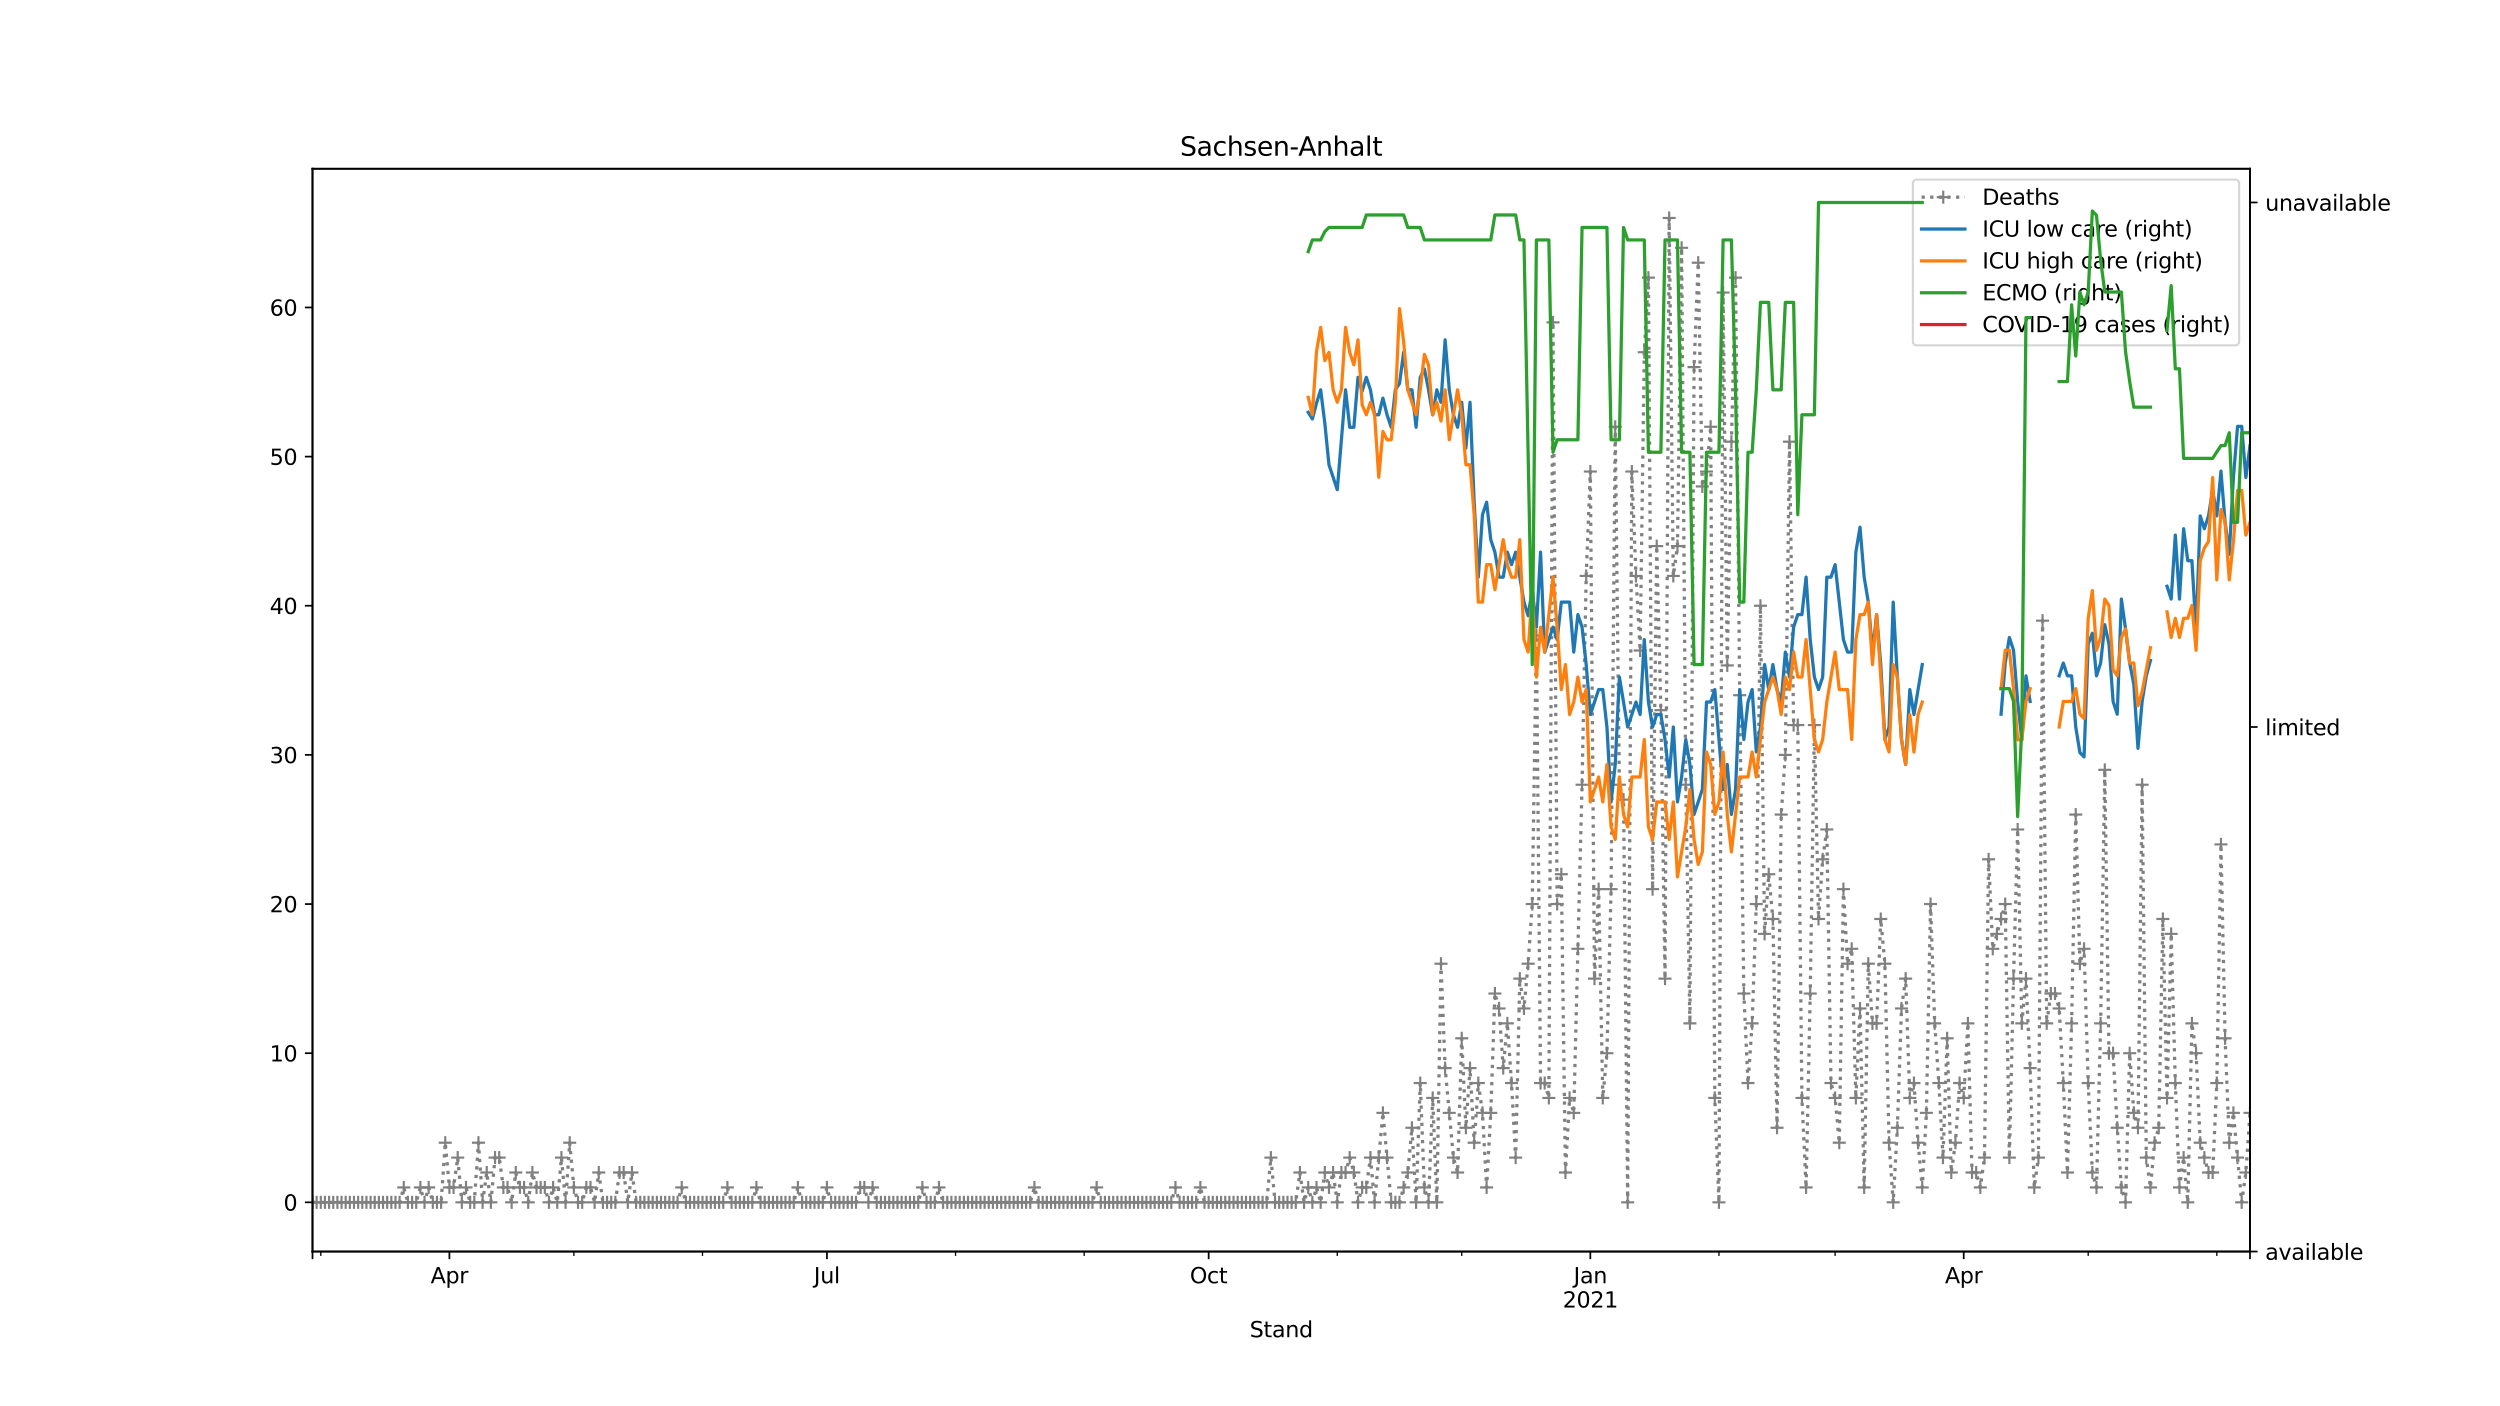 <?xml version="1.0" encoding="utf-8" standalone="no"?>
<!DOCTYPE svg PUBLIC "-//W3C//DTD SVG 1.1//EN"
  "http://www.w3.org/Graphics/SVG/1.1/DTD/svg11.dtd">
<svg height="648pt" version="1.1" viewBox="0 0 1152 648" width="1152pt" xmlns="http://www.w3.org/2000/svg" xmlns:xlink="http://www.w3.org/1999/xlink">
 <defs>
  <style type="text/css">*{stroke-linecap:butt;stroke-linejoin:round;}</style>
 </defs>
 <g id="figure_1">
  <g id="patch_1">
   <path d="M 0 648 
L 1152 648 
L 1152 0 
L 0 0 
z
" style="fill:#ffffff;"/>
  </g>
  <g id="axes_1">
   <g id="patch_2">
    <path d="M 144 576.72 
L 1036.8 576.72 
L 1036.8 77.76 
L 144 77.76 
z
" style="fill:#ffffff;"/>
   </g>
   <g id="matplotlib.axis_1">
    <g id="xtick_1">
     <g id="line2d_1">
      <defs>
       <path d="M 0 0 
L 0 3.5 
" id="m7b790cfd75" style="stroke:#000000;stroke-width:0.8;"/>
      </defs>
      <g>
       <use style="stroke:#000000;stroke-width:0.8;" x="144" xlink:href="#m7b790cfd75" y="576.72"/>
      </g>
     </g>
    </g>
    <g id="xtick_2">
     <g id="line2d_2">
      <g>
       <use style="stroke:#000000;stroke-width:0.8;" x="207.089" xlink:href="#m7b790cfd75" y="576.72"/>
      </g>
     </g>
     <g id="text_1">
      <!-- Apr -->
      <g transform="translate(198.439 591.318)scale(0.1 -0.1)">
       <defs>
        <path d="M 2188 4044 
L 1331 1722 
L 3047 1722 
L 2188 4044 
z
M 1831 4666 
L 2547 4666 
L 4325 0 
L 3669 0 
L 3244 1197 
L 1141 1197 
L 716 0 
L 50 0 
L 1831 4666 
z
" id="DejaVuSans-41" transform="scale(0.016)"/>
        <path d="M 1159 525 
L 1159 -1331 
L 581 -1331 
L 581 3500 
L 1159 3500 
L 1159 2969 
Q 1341 3281 1617 3432 
Q 1894 3584 2278 3584 
Q 2916 3584 3314 3078 
Q 3713 2572 3713 1747 
Q 3713 922 3314 415 
Q 2916 -91 2278 -91 
Q 1894 -91 1617 61 
Q 1341 213 1159 525 
z
M 3116 1747 
Q 3116 2381 2855 2742 
Q 2594 3103 2138 3103 
Q 1681 3103 1420 2742 
Q 1159 2381 1159 1747 
Q 1159 1113 1420 752 
Q 1681 391 2138 391 
Q 2594 391 2855 752 
Q 3116 1113 3116 1747 
z
" id="DejaVuSans-70" transform="scale(0.016)"/>
        <path d="M 2631 2963 
Q 2534 3019 2420 3045 
Q 2306 3072 2169 3072 
Q 1681 3072 1420 2755 
Q 1159 2438 1159 1844 
L 1159 0 
L 581 0 
L 581 3500 
L 1159 3500 
L 1159 2956 
Q 1341 3275 1631 3429 
Q 1922 3584 2338 3584 
Q 2397 3584 2469 3576 
Q 2541 3569 2628 3553 
L 2631 2963 
z
" id="DejaVuSans-72" transform="scale(0.016)"/>
       </defs>
       <use xlink:href="#DejaVuSans-41"/>
       <use x="68.408" xlink:href="#DejaVuSans-70"/>
       <use x="131.885" xlink:href="#DejaVuSans-72"/>
      </g>
     </g>
    </g>
    <g id="xtick_3">
     <g id="line2d_3">
      <g>
       <use style="stroke:#000000;stroke-width:0.8;" x="381.06" xlink:href="#m7b790cfd75" y="576.72"/>
      </g>
     </g>
     <g id="text_2">
      <!-- Jul -->
      <g transform="translate(375.028 591.318)scale(0.1 -0.1)">
       <defs>
        <path d="M 628 4666 
L 1259 4666 
L 1259 325 
Q 1259 -519 939 -900 
Q 619 -1281 -91 -1281 
L -331 -1281 
L -331 -750 
L -134 -750 
Q 284 -750 456 -515 
Q 628 -281 628 325 
L 628 4666 
z
" id="DejaVuSans-4a" transform="scale(0.016)"/>
        <path d="M 544 1381 
L 544 3500 
L 1119 3500 
L 1119 1403 
Q 1119 906 1312 657 
Q 1506 409 1894 409 
Q 2359 409 2629 706 
Q 2900 1003 2900 1516 
L 2900 3500 
L 3475 3500 
L 3475 0 
L 2900 0 
L 2900 538 
Q 2691 219 2414 64 
Q 2138 -91 1772 -91 
Q 1169 -91 856 284 
Q 544 659 544 1381 
z
M 1991 3584 
L 1991 3584 
z
" id="DejaVuSans-75" transform="scale(0.016)"/>
        <path d="M 603 4863 
L 1178 4863 
L 1178 0 
L 603 0 
L 603 4863 
z
" id="DejaVuSans-6c" transform="scale(0.016)"/>
       </defs>
       <use xlink:href="#DejaVuSans-4a"/>
       <use x="29.492" xlink:href="#DejaVuSans-75"/>
       <use x="92.871" xlink:href="#DejaVuSans-6c"/>
      </g>
     </g>
    </g>
    <g id="xtick_4">
     <g id="line2d_4">
      <g>
       <use style="stroke:#000000;stroke-width:0.8;" x="556.944" xlink:href="#m7b790cfd75" y="576.72"/>
      </g>
     </g>
     <g id="text_3">
      <!-- Oct -->
      <g transform="translate(548.299 591.318)scale(0.1 -0.1)">
       <defs>
        <path d="M 2522 4238 
Q 1834 4238 1429 3725 
Q 1025 3213 1025 2328 
Q 1025 1447 1429 934 
Q 1834 422 2522 422 
Q 3209 422 3611 934 
Q 4013 1447 4013 2328 
Q 4013 3213 3611 3725 
Q 3209 4238 2522 4238 
z
M 2522 4750 
Q 3503 4750 4090 4092 
Q 4678 3434 4678 2328 
Q 4678 1225 4090 567 
Q 3503 -91 2522 -91 
Q 1538 -91 948 565 
Q 359 1222 359 2328 
Q 359 3434 948 4092 
Q 1538 4750 2522 4750 
z
" id="DejaVuSans-4f" transform="scale(0.016)"/>
        <path d="M 3122 3366 
L 3122 2828 
Q 2878 2963 2633 3030 
Q 2388 3097 2138 3097 
Q 1578 3097 1268 2742 
Q 959 2388 959 1747 
Q 959 1106 1268 751 
Q 1578 397 2138 397 
Q 2388 397 2633 464 
Q 2878 531 3122 666 
L 3122 134 
Q 2881 22 2623 -34 
Q 2366 -91 2075 -91 
Q 1284 -91 818 406 
Q 353 903 353 1747 
Q 353 2603 823 3093 
Q 1294 3584 2113 3584 
Q 2378 3584 2631 3529 
Q 2884 3475 3122 3366 
z
" id="DejaVuSans-63" transform="scale(0.016)"/>
        <path d="M 1172 4494 
L 1172 3500 
L 2356 3500 
L 2356 3053 
L 1172 3053 
L 1172 1153 
Q 1172 725 1289 603 
Q 1406 481 1766 481 
L 2356 481 
L 2356 0 
L 1766 0 
Q 1100 0 847 248 
Q 594 497 594 1153 
L 594 3053 
L 172 3053 
L 172 3500 
L 594 3500 
L 594 4494 
L 1172 4494 
z
" id="DejaVuSans-74" transform="scale(0.016)"/>
       </defs>
       <use xlink:href="#DejaVuSans-4f"/>
       <use x="78.711" xlink:href="#DejaVuSans-63"/>
       <use x="133.691" xlink:href="#DejaVuSans-74"/>
      </g>
     </g>
    </g>
    <g id="xtick_5">
     <g id="line2d_5">
      <g>
       <use style="stroke:#000000;stroke-width:0.8;" x="732.827" xlink:href="#m7b790cfd75" y="576.72"/>
      </g>
     </g>
     <g id="text_4">
      <!-- Jan -->
      <g transform="translate(725.12 591.318)scale(0.1 -0.1)">
       <defs>
        <path d="M 2194 1759 
Q 1497 1759 1228 1600 
Q 959 1441 959 1056 
Q 959 750 1161 570 
Q 1363 391 1709 391 
Q 2188 391 2477 730 
Q 2766 1069 2766 1631 
L 2766 1759 
L 2194 1759 
z
M 3341 1997 
L 3341 0 
L 2766 0 
L 2766 531 
Q 2569 213 2275 61 
Q 1981 -91 1556 -91 
Q 1019 -91 701 211 
Q 384 513 384 1019 
Q 384 1609 779 1909 
Q 1175 2209 1959 2209 
L 2766 2209 
L 2766 2266 
Q 2766 2663 2505 2880 
Q 2244 3097 1772 3097 
Q 1472 3097 1187 3025 
Q 903 2953 641 2809 
L 641 3341 
Q 956 3463 1253 3523 
Q 1550 3584 1831 3584 
Q 2591 3584 2966 3190 
Q 3341 2797 3341 1997 
z
" id="DejaVuSans-61" transform="scale(0.016)"/>
        <path d="M 3513 2113 
L 3513 0 
L 2938 0 
L 2938 2094 
Q 2938 2591 2744 2837 
Q 2550 3084 2163 3084 
Q 1697 3084 1428 2787 
Q 1159 2491 1159 1978 
L 1159 0 
L 581 0 
L 581 3500 
L 1159 3500 
L 1159 2956 
Q 1366 3272 1645 3428 
Q 1925 3584 2291 3584 
Q 2894 3584 3203 3211 
Q 3513 2838 3513 2113 
z
" id="DejaVuSans-6e" transform="scale(0.016)"/>
       </defs>
       <use xlink:href="#DejaVuSans-4a"/>
       <use x="29.492" xlink:href="#DejaVuSans-61"/>
       <use x="90.771" xlink:href="#DejaVuSans-6e"/>
      </g>
      <!-- 2021 -->
      <g transform="translate(720.102 602.516)scale(0.1 -0.1)">
       <defs>
        <path d="M 1228 531 
L 3431 531 
L 3431 0 
L 469 0 
L 469 531 
Q 828 903 1448 1529 
Q 2069 2156 2228 2338 
Q 2531 2678 2651 2914 
Q 2772 3150 2772 3378 
Q 2772 3750 2511 3984 
Q 2250 4219 1831 4219 
Q 1534 4219 1204 4116 
Q 875 4013 500 3803 
L 500 4441 
Q 881 4594 1212 4672 
Q 1544 4750 1819 4750 
Q 2544 4750 2975 4387 
Q 3406 4025 3406 3419 
Q 3406 3131 3298 2873 
Q 3191 2616 2906 2266 
Q 2828 2175 2409 1742 
Q 1991 1309 1228 531 
z
" id="DejaVuSans-32" transform="scale(0.016)"/>
        <path d="M 2034 4250 
Q 1547 4250 1301 3770 
Q 1056 3291 1056 2328 
Q 1056 1369 1301 889 
Q 1547 409 2034 409 
Q 2525 409 2770 889 
Q 3016 1369 3016 2328 
Q 3016 3291 2770 3770 
Q 2525 4250 2034 4250 
z
M 2034 4750 
Q 2819 4750 3233 4129 
Q 3647 3509 3647 2328 
Q 3647 1150 3233 529 
Q 2819 -91 2034 -91 
Q 1250 -91 836 529 
Q 422 1150 422 2328 
Q 422 3509 836 4129 
Q 1250 4750 2034 4750 
z
" id="DejaVuSans-30" transform="scale(0.016)"/>
        <path d="M 794 531 
L 1825 531 
L 1825 4091 
L 703 3866 
L 703 4441 
L 1819 4666 
L 2450 4666 
L 2450 531 
L 3481 531 
L 3481 0 
L 794 0 
L 794 531 
z
" id="DejaVuSans-31" transform="scale(0.016)"/>
       </defs>
       <use xlink:href="#DejaVuSans-32"/>
       <use x="63.623" xlink:href="#DejaVuSans-30"/>
       <use x="127.246" xlink:href="#DejaVuSans-32"/>
       <use x="190.869" xlink:href="#DejaVuSans-31"/>
      </g>
     </g>
    </g>
    <g id="xtick_6">
     <g id="line2d_6">
      <g>
       <use style="stroke:#000000;stroke-width:0.8;" x="904.887" xlink:href="#m7b790cfd75" y="576.72"/>
      </g>
     </g>
     <g id="text_5">
      <!-- Apr -->
      <g transform="translate(896.237 591.318)scale(0.1 -0.1)">
       <use xlink:href="#DejaVuSans-41"/>
       <use x="68.408" xlink:href="#DejaVuSans-70"/>
       <use x="131.885" xlink:href="#DejaVuSans-72"/>
      </g>
     </g>
    </g>
    <g id="xtick_7">
     <g id="line2d_7">
      <g>
       <use style="stroke:#000000;stroke-width:0.8;" x="1036.8" xlink:href="#m7b790cfd75" y="576.72"/>
      </g>
     </g>
    </g>
    <g id="xtick_8">
     <g id="line2d_8">
      <defs>
       <path d="M 0 0 
L 0 2 
" id="m6ef168fe91" style="stroke:#000000;stroke-width:0.6;"/>
      </defs>
      <g>
       <use style="stroke:#000000;stroke-width:0.6;" x="147.824" xlink:href="#m6ef168fe91" y="576.72"/>
      </g>
     </g>
    </g>
    <g id="xtick_9">
     <g id="line2d_9">
      <g>
       <use style="stroke:#000000;stroke-width:0.6;" x="264.442" xlink:href="#m6ef168fe91" y="576.72"/>
      </g>
     </g>
    </g>
    <g id="xtick_10">
     <g id="line2d_10">
      <g>
       <use style="stroke:#000000;stroke-width:0.6;" x="323.707" xlink:href="#m6ef168fe91" y="576.72"/>
      </g>
     </g>
    </g>
    <g id="xtick_11">
     <g id="line2d_11">
      <g>
       <use style="stroke:#000000;stroke-width:0.6;" x="440.325" xlink:href="#m6ef168fe91" y="576.72"/>
      </g>
     </g>
    </g>
    <g id="xtick_12">
     <g id="line2d_12">
      <g>
       <use style="stroke:#000000;stroke-width:0.6;" x="499.591" xlink:href="#m6ef168fe91" y="576.72"/>
      </g>
     </g>
    </g>
    <g id="xtick_13">
     <g id="line2d_13">
      <g>
       <use style="stroke:#000000;stroke-width:0.6;" x="616.209" xlink:href="#m6ef168fe91" y="576.72"/>
      </g>
     </g>
    </g>
    <g id="xtick_14">
     <g id="line2d_14">
      <g>
       <use style="stroke:#000000;stroke-width:0.6;" x="673.562" xlink:href="#m6ef168fe91" y="576.72"/>
      </g>
     </g>
    </g>
    <g id="xtick_15">
     <g id="line2d_15">
      <g>
       <use style="stroke:#000000;stroke-width:0.6;" x="792.093" xlink:href="#m6ef168fe91" y="576.72"/>
      </g>
     </g>
    </g>
    <g id="xtick_16">
     <g id="line2d_16">
      <g>
       <use style="stroke:#000000;stroke-width:0.6;" x="845.622" xlink:href="#m6ef168fe91" y="576.72"/>
      </g>
     </g>
    </g>
    <g id="xtick_17">
     <g id="line2d_17">
      <g>
       <use style="stroke:#000000;stroke-width:0.6;" x="962.241" xlink:href="#m6ef168fe91" y="576.72"/>
      </g>
     </g>
    </g>
    <g id="xtick_18">
     <g id="line2d_18">
      <g>
       <use style="stroke:#000000;stroke-width:0.6;" x="1021.506" xlink:href="#m6ef168fe91" y="576.72"/>
      </g>
     </g>
    </g>
    <g id="text_6">
     <!-- Stand -->
     <g transform="translate(575.859 616.194)scale(0.1 -0.1)">
      <defs>
       <path d="M 3425 4513 
L 3425 3897 
Q 3066 4069 2747 4153 
Q 2428 4238 2131 4238 
Q 1616 4238 1336 4038 
Q 1056 3838 1056 3469 
Q 1056 3159 1242 3001 
Q 1428 2844 1947 2747 
L 2328 2669 
Q 3034 2534 3370 2195 
Q 3706 1856 3706 1288 
Q 3706 609 3251 259 
Q 2797 -91 1919 -91 
Q 1588 -91 1214 -16 
Q 841 59 441 206 
L 441 856 
Q 825 641 1194 531 
Q 1563 422 1919 422 
Q 2459 422 2753 634 
Q 3047 847 3047 1241 
Q 3047 1584 2836 1778 
Q 2625 1972 2144 2069 
L 1759 2144 
Q 1053 2284 737 2584 
Q 422 2884 422 3419 
Q 422 4038 858 4394 
Q 1294 4750 2059 4750 
Q 2388 4750 2728 4690 
Q 3069 4631 3425 4513 
z
" id="DejaVuSans-53" transform="scale(0.016)"/>
       <path d="M 2906 2969 
L 2906 4863 
L 3481 4863 
L 3481 0 
L 2906 0 
L 2906 525 
Q 2725 213 2448 61 
Q 2172 -91 1784 -91 
Q 1150 -91 751 415 
Q 353 922 353 1747 
Q 353 2572 751 3078 
Q 1150 3584 1784 3584 
Q 2172 3584 2448 3432 
Q 2725 3281 2906 2969 
z
M 947 1747 
Q 947 1113 1208 752 
Q 1469 391 1925 391 
Q 2381 391 2643 752 
Q 2906 1113 2906 1747 
Q 2906 2381 2643 2742 
Q 2381 3103 1925 3103 
Q 1469 3103 1208 2742 
Q 947 2381 947 1747 
z
" id="DejaVuSans-64" transform="scale(0.016)"/>
      </defs>
      <use xlink:href="#DejaVuSans-53"/>
      <use x="63.477" xlink:href="#DejaVuSans-74"/>
      <use x="102.686" xlink:href="#DejaVuSans-61"/>
      <use x="163.965" xlink:href="#DejaVuSans-6e"/>
      <use x="227.344" xlink:href="#DejaVuSans-64"/>
     </g>
    </g>
   </g>
   <g id="matplotlib.axis_2">
    <g id="ytick_1">
     <g id="line2d_19">
      <defs>
       <path d="M 0 0 
L -3.5 0 
" id="mfb454add84" style="stroke:#000000;stroke-width:0.8;"/>
      </defs>
      <g>
       <use style="stroke:#000000;stroke-width:0.8;" x="144" xlink:href="#mfb454add84" y="554.04"/>
      </g>
     </g>
     <g id="text_7">
      <!-- 0 -->
      <g transform="translate(130.637 557.839)scale(0.1 -0.1)">
       <use xlink:href="#DejaVuSans-30"/>
      </g>
     </g>
    </g>
    <g id="ytick_2">
     <g id="line2d_20">
      <g>
       <use style="stroke:#000000;stroke-width:0.8;" x="144" xlink:href="#mfb454add84" y="485.313"/>
      </g>
     </g>
     <g id="text_8">
      <!-- 10 -->
      <g transform="translate(124.275 489.112)scale(0.1 -0.1)">
       <use xlink:href="#DejaVuSans-31"/>
       <use x="63.623" xlink:href="#DejaVuSans-30"/>
      </g>
     </g>
    </g>
    <g id="ytick_3">
     <g id="line2d_21">
      <g>
       <use style="stroke:#000000;stroke-width:0.8;" x="144" xlink:href="#mfb454add84" y="416.585"/>
      </g>
     </g>
     <g id="text_9">
      <!-- 20 -->
      <g transform="translate(124.275 420.385)scale(0.1 -0.1)">
       <use xlink:href="#DejaVuSans-32"/>
       <use x="63.623" xlink:href="#DejaVuSans-30"/>
      </g>
     </g>
    </g>
    <g id="ytick_4">
     <g id="line2d_22">
      <g>
       <use style="stroke:#000000;stroke-width:0.8;" x="144" xlink:href="#mfb454add84" y="347.858"/>
      </g>
     </g>
     <g id="text_10">
      <!-- 30 -->
      <g transform="translate(124.275 351.657)scale(0.1 -0.1)">
       <defs>
        <path d="M 2597 2516 
Q 3050 2419 3304 2112 
Q 3559 1806 3559 1356 
Q 3559 666 3084 287 
Q 2609 -91 1734 -91 
Q 1441 -91 1130 -33 
Q 819 25 488 141 
L 488 750 
Q 750 597 1062 519 
Q 1375 441 1716 441 
Q 2309 441 2620 675 
Q 2931 909 2931 1356 
Q 2931 1769 2642 2001 
Q 2353 2234 1838 2234 
L 1294 2234 
L 1294 2753 
L 1863 2753 
Q 2328 2753 2575 2939 
Q 2822 3125 2822 3475 
Q 2822 3834 2567 4026 
Q 2313 4219 1838 4219 
Q 1578 4219 1281 4162 
Q 984 4106 628 3988 
L 628 4550 
Q 988 4650 1302 4700 
Q 1616 4750 1894 4750 
Q 2613 4750 3031 4423 
Q 3450 4097 3450 3541 
Q 3450 3153 3228 2886 
Q 3006 2619 2597 2516 
z
" id="DejaVuSans-33" transform="scale(0.016)"/>
       </defs>
       <use xlink:href="#DejaVuSans-33"/>
       <use x="63.623" xlink:href="#DejaVuSans-30"/>
      </g>
     </g>
    </g>
    <g id="ytick_5">
     <g id="line2d_23">
      <g>
       <use style="stroke:#000000;stroke-width:0.8;" x="144" xlink:href="#mfb454add84" y="279.131"/>
      </g>
     </g>
     <g id="text_11">
      <!-- 40 -->
      <g transform="translate(124.275 282.93)scale(0.1 -0.1)">
       <defs>
        <path d="M 2419 4116 
L 825 1625 
L 2419 1625 
L 2419 4116 
z
M 2253 4666 
L 3047 4666 
L 3047 1625 
L 3713 1625 
L 3713 1100 
L 3047 1100 
L 3047 0 
L 2419 0 
L 2419 1100 
L 313 1100 
L 313 1709 
L 2253 4666 
z
" id="DejaVuSans-34" transform="scale(0.016)"/>
       </defs>
       <use xlink:href="#DejaVuSans-34"/>
       <use x="63.623" xlink:href="#DejaVuSans-30"/>
      </g>
     </g>
    </g>
    <g id="ytick_6">
     <g id="line2d_24">
      <g>
       <use style="stroke:#000000;stroke-width:0.8;" x="144" xlink:href="#mfb454add84" y="210.404"/>
      </g>
     </g>
     <g id="text_12">
      <!-- 50 -->
      <g transform="translate(124.275 214.203)scale(0.1 -0.1)">
       <defs>
        <path d="M 691 4666 
L 3169 4666 
L 3169 4134 
L 1269 4134 
L 1269 2991 
Q 1406 3038 1543 3061 
Q 1681 3084 1819 3084 
Q 2600 3084 3056 2656 
Q 3513 2228 3513 1497 
Q 3513 744 3044 326 
Q 2575 -91 1722 -91 
Q 1428 -91 1123 -41 
Q 819 9 494 109 
L 494 744 
Q 775 591 1075 516 
Q 1375 441 1709 441 
Q 2250 441 2565 725 
Q 2881 1009 2881 1497 
Q 2881 1984 2565 2268 
Q 2250 2553 1709 2553 
Q 1456 2553 1204 2497 
Q 953 2441 691 2322 
L 691 4666 
z
" id="DejaVuSans-35" transform="scale(0.016)"/>
       </defs>
       <use xlink:href="#DejaVuSans-35"/>
       <use x="63.623" xlink:href="#DejaVuSans-30"/>
      </g>
     </g>
    </g>
    <g id="ytick_7">
     <g id="line2d_25">
      <g>
       <use style="stroke:#000000;stroke-width:0.8;" x="144" xlink:href="#mfb454add84" y="141.676"/>
      </g>
     </g>
     <g id="text_13">
      <!-- 60 -->
      <g transform="translate(124.275 145.476)scale(0.1 -0.1)">
       <defs>
        <path d="M 2113 2584 
Q 1688 2584 1439 2293 
Q 1191 2003 1191 1497 
Q 1191 994 1439 701 
Q 1688 409 2113 409 
Q 2538 409 2786 701 
Q 3034 994 3034 1497 
Q 3034 2003 2786 2293 
Q 2538 2584 2113 2584 
z
M 3366 4563 
L 3366 3988 
Q 3128 4100 2886 4159 
Q 2644 4219 2406 4219 
Q 1781 4219 1451 3797 
Q 1122 3375 1075 2522 
Q 1259 2794 1537 2939 
Q 1816 3084 2150 3084 
Q 2853 3084 3261 2657 
Q 3669 2231 3669 1497 
Q 3669 778 3244 343 
Q 2819 -91 2113 -91 
Q 1303 -91 875 529 
Q 447 1150 447 2328 
Q 447 3434 972 4092 
Q 1497 4750 2381 4750 
Q 2619 4750 2861 4703 
Q 3103 4656 3366 4563 
z
" id="DejaVuSans-36" transform="scale(0.016)"/>
       </defs>
       <use xlink:href="#DejaVuSans-36"/>
       <use x="63.623" xlink:href="#DejaVuSans-30"/>
      </g>
     </g>
    </g>
   </g>
   <g id="line2d_26">
    <path clip-path="url(#p4a9078be50)" d="M 144 554.04 
L 184.147 554.04 
L 186.059 547.167 
L 187.971 554.04 
L 191.794 554.04 
L 193.706 547.167 
L 195.618 554.04 
L 197.53 547.167 
L 199.442 554.04 
L 203.265 554.04 
L 205.177 526.549 
L 207.089 547.167 
L 209 547.167 
L 210.912 533.422 
L 212.824 554.04 
L 214.736 547.167 
L 216.648 554.04 
L 218.559 554.04 
L 220.471 526.549 
L 222.383 554.04 
L 224.295 540.295 
L 226.206 554.04 
L 228.118 533.422 
L 230.03 533.422 
L 231.942 547.167 
L 233.854 547.167 
L 235.765 554.04 
L 237.677 540.295 
L 239.589 547.167 
L 241.501 547.167 
L 243.412 554.04 
L 245.324 540.295 
L 247.236 547.167 
L 251.06 547.167 
L 252.971 554.04 
L 254.883 547.167 
L 256.795 554.04 
L 258.707 533.422 
L 260.618 554.04 
L 262.53 526.549 
L 264.442 547.167 
L 266.354 554.04 
L 268.266 554.04 
L 270.177 547.167 
L 272.089 547.167 
L 274.001 554.04 
L 275.913 540.295 
L 277.824 554.04 
L 283.56 554.04 
L 285.472 540.295 
L 287.383 540.295 
L 289.295 554.04 
L 291.207 540.295 
L 293.119 554.04 
L 312.236 554.04 
L 314.148 547.167 
L 316.06 554.04 
L 333.266 554.04 
L 335.178 547.167 
L 337.09 554.04 
L 346.648 554.04 
L 348.56 547.167 
L 350.472 554.04 
L 365.766 554.04 
L 367.678 547.167 
L 369.59 554.04 
L 379.149 554.04 
L 381.06 547.167 
L 382.972 554.04 
L 394.443 554.04 
L 396.355 547.167 
L 398.266 547.167 
L 400.178 554.04 
L 402.09 547.167 
L 404.002 554.04 
L 423.119 554.04 
L 425.031 547.167 
L 426.943 554.04 
L 430.767 554.04 
L 432.678 547.167 
L 434.59 554.04 
L 474.737 554.04 
L 476.649 547.167 
L 478.561 554.04 
L 503.414 554.04 
L 505.326 547.167 
L 507.238 554.04 
L 539.738 554.04 
L 541.65 547.167 
L 543.561 554.04 
L 551.209 554.04 
L 553.12 547.167 
L 555.032 554.04 
L 583.709 554.04 
L 585.621 533.422 
L 587.532 554.04 
L 597.091 554.04 
L 599.003 540.295 
L 600.915 554.04 
L 602.827 547.167 
L 604.738 554.04 
L 606.65 547.167 
L 608.562 554.04 
L 610.474 540.295 
L 612.385 547.167 
L 614.297 540.295 
L 616.209 554.04 
L 618.121 540.295 
L 620.033 540.295 
L 621.944 533.422 
L 623.856 540.295 
L 625.768 554.04 
L 627.68 547.167 
L 629.591 547.167 
L 631.503 533.422 
L 633.415 554.04 
L 637.239 512.804 
L 641.062 554.04 
L 644.886 554.04 
L 648.709 540.295 
L 650.621 519.676 
L 652.533 554.04 
L 654.445 499.058 
L 656.356 547.167 
L 658.268 554.04 
L 660.18 505.931 
L 662.092 554.04 
L 664.003 444.076 
L 665.915 492.185 
L 669.739 533.422 
L 671.651 540.295 
L 673.562 478.44 
L 675.474 519.676 
L 677.386 492.185 
L 679.298 526.549 
L 681.209 499.058 
L 683.121 512.804 
L 685.033 547.167 
L 686.945 512.804 
L 688.857 457.822 
L 690.768 464.695 
L 692.68 492.185 
L 694.592 471.567 
L 696.504 499.058 
L 698.415 533.422 
L 700.327 450.949 
L 702.239 464.695 
L 704.151 444.076 
L 706.063 416.585 
L 707.974 292.876 
L 709.886 499.058 
L 711.798 499.058 
L 713.71 505.931 
L 715.621 148.549 
L 717.533 416.585 
L 719.445 402.84 
L 721.357 540.295 
L 723.269 505.931 
L 725.18 512.804 
L 729.004 361.604 
L 730.916 265.385 
L 732.827 217.276 
L 734.739 450.949 
L 736.651 409.713 
L 738.563 505.931 
L 740.475 485.313 
L 742.386 409.713 
L 744.298 196.658 
L 746.21 361.604 
L 748.122 368.476 
L 750.033 554.04 
L 751.945 217.276 
L 753.857 265.385 
L 755.769 299.749 
L 757.681 162.295 
L 759.592 127.931 
L 761.504 409.713 
L 763.416 251.64 
L 765.328 327.24 
L 767.239 450.949 
L 769.151 100.44 
L 771.063 265.385 
L 772.975 251.64 
L 774.887 114.185 
L 776.798 361.604 
L 778.71 471.567 
L 780.622 169.167 
L 782.534 121.058 
L 784.445 224.149 
L 786.357 217.276 
L 788.269 196.658 
L 790.181 505.931 
L 792.093 554.04 
L 794.004 134.804 
L 795.916 306.622 
L 797.828 203.531 
L 799.74 127.931 
L 801.651 320.367 
L 803.563 457.822 
L 805.475 499.058 
L 807.387 471.567 
L 809.299 416.585 
L 811.21 279.131 
L 813.122 430.331 
L 815.034 402.84 
L 816.946 423.458 
L 818.857 519.676 
L 820.769 375.349 
L 822.681 347.858 
L 824.593 203.531 
L 826.504 334.113 
L 828.416 334.113 
L 830.328 505.931 
L 832.24 547.167 
L 834.152 457.822 
L 836.063 334.113 
L 837.975 423.458 
L 839.887 395.967 
L 841.799 382.222 
L 843.71 499.058 
L 845.622 505.931 
L 847.534 526.549 
L 849.446 409.713 
L 851.358 444.076 
L 853.269 437.204 
L 855.181 505.931 
L 857.093 464.695 
L 859.005 547.167 
L 860.916 444.076 
L 862.828 471.567 
L 864.74 471.567 
L 866.652 423.458 
L 868.564 444.076 
L 870.475 526.549 
L 872.387 554.04 
L 874.299 519.676 
L 876.211 464.695 
L 878.122 450.949 
L 880.034 505.931 
L 881.946 499.058 
L 883.858 526.549 
L 885.77 547.167 
L 887.681 512.804 
L 889.593 416.585 
L 891.505 471.567 
L 893.417 499.058 
L 895.328 533.422 
L 897.24 478.44 
L 899.152 540.295 
L 901.064 526.549 
L 902.976 499.058 
L 904.887 505.931 
L 906.799 471.567 
L 908.711 540.295 
L 910.623 540.295 
L 912.534 547.167 
L 914.446 533.422 
L 916.358 395.967 
L 918.27 437.204 
L 924.005 416.585 
L 925.917 533.422 
L 927.829 450.949 
L 929.74 382.222 
L 931.652 471.567 
L 933.564 450.949 
L 935.476 492.185 
L 937.388 547.167 
L 939.299 533.422 
L 941.211 286.004 
L 943.123 471.567 
L 945.035 457.822 
L 946.946 457.822 
L 948.858 464.695 
L 950.77 499.058 
L 952.682 540.295 
L 954.594 471.567 
L 956.505 375.349 
L 958.417 444.076 
L 960.329 437.204 
L 962.241 499.058 
L 964.152 540.295 
L 966.064 547.167 
L 967.976 471.567 
L 969.888 354.731 
L 971.8 485.313 
L 973.711 485.313 
L 975.623 519.676 
L 977.535 547.167 
L 979.447 554.04 
L 981.358 485.313 
L 983.27 512.804 
L 985.182 519.676 
L 987.094 361.604 
L 989.006 533.422 
L 990.917 547.167 
L 992.829 526.549 
L 994.741 519.676 
L 996.653 423.458 
L 998.564 505.931 
L 1000.476 430.331 
L 1002.388 499.058 
L 1004.3 547.167 
L 1006.212 533.422 
L 1008.123 554.04 
L 1010.035 471.567 
L 1011.947 485.313 
L 1013.859 526.549 
L 1017.682 540.295 
L 1019.594 540.295 
L 1021.506 499.058 
L 1023.418 389.095 
L 1025.329 478.44 
L 1027.241 526.549 
L 1029.153 512.804 
L 1032.976 554.04 
L 1034.888 540.295 
L 1036.8 512.804 
L 1036.8 512.804 
" style="fill:none;stroke:#808080;stroke-dasharray:1.5,2.475;stroke-dashoffset:0;stroke-width:1.5;"/>
    <defs>
     <path d="M -3 0 
L 3 0 
M 0 3 
L 0 -3 
" id="mf9c3c8c9de" style="stroke:#808080;"/>
    </defs>
    <g clip-path="url(#p4a9078be50)">
     <use style="fill:#808080;stroke:#808080;" x="144" xlink:href="#mf9c3c8c9de" y="554.04"/>
     <use style="fill:#808080;stroke:#808080;" x="145.912" xlink:href="#mf9c3c8c9de" y="554.04"/>
     <use style="fill:#808080;stroke:#808080;" x="147.824" xlink:href="#mf9c3c8c9de" y="554.04"/>
     <use style="fill:#808080;stroke:#808080;" x="149.735" xlink:href="#mf9c3c8c9de" y="554.04"/>
     <use style="fill:#808080;stroke:#808080;" x="151.647" xlink:href="#mf9c3c8c9de" y="554.04"/>
     <use style="fill:#808080;stroke:#808080;" x="153.559" xlink:href="#mf9c3c8c9de" y="554.04"/>
     <use style="fill:#808080;stroke:#808080;" x="155.471" xlink:href="#mf9c3c8c9de" y="554.04"/>
     <use style="fill:#808080;stroke:#808080;" x="157.382" xlink:href="#mf9c3c8c9de" y="554.04"/>
     <use style="fill:#808080;stroke:#808080;" x="159.294" xlink:href="#mf9c3c8c9de" y="554.04"/>
     <use style="fill:#808080;stroke:#808080;" x="161.206" xlink:href="#mf9c3c8c9de" y="554.04"/>
     <use style="fill:#808080;stroke:#808080;" x="163.118" xlink:href="#mf9c3c8c9de" y="554.04"/>
     <use style="fill:#808080;stroke:#808080;" x="165.03" xlink:href="#mf9c3c8c9de" y="554.04"/>
     <use style="fill:#808080;stroke:#808080;" x="166.941" xlink:href="#mf9c3c8c9de" y="554.04"/>
     <use style="fill:#808080;stroke:#808080;" x="168.853" xlink:href="#mf9c3c8c9de" y="554.04"/>
     <use style="fill:#808080;stroke:#808080;" x="170.765" xlink:href="#mf9c3c8c9de" y="554.04"/>
     <use style="fill:#808080;stroke:#808080;" x="172.677" xlink:href="#mf9c3c8c9de" y="554.04"/>
     <use style="fill:#808080;stroke:#808080;" x="174.588" xlink:href="#mf9c3c8c9de" y="554.04"/>
     <use style="fill:#808080;stroke:#808080;" x="176.5" xlink:href="#mf9c3c8c9de" y="554.04"/>
     <use style="fill:#808080;stroke:#808080;" x="178.412" xlink:href="#mf9c3c8c9de" y="554.04"/>
     <use style="fill:#808080;stroke:#808080;" x="180.324" xlink:href="#mf9c3c8c9de" y="554.04"/>
     <use style="fill:#808080;stroke:#808080;" x="182.236" xlink:href="#mf9c3c8c9de" y="554.04"/>
     <use style="fill:#808080;stroke:#808080;" x="184.147" xlink:href="#mf9c3c8c9de" y="554.04"/>
     <use style="fill:#808080;stroke:#808080;" x="186.059" xlink:href="#mf9c3c8c9de" y="547.167"/>
     <use style="fill:#808080;stroke:#808080;" x="187.971" xlink:href="#mf9c3c8c9de" y="554.04"/>
     <use style="fill:#808080;stroke:#808080;" x="189.883" xlink:href="#mf9c3c8c9de" y="554.04"/>
     <use style="fill:#808080;stroke:#808080;" x="191.794" xlink:href="#mf9c3c8c9de" y="554.04"/>
     <use style="fill:#808080;stroke:#808080;" x="193.706" xlink:href="#mf9c3c8c9de" y="547.167"/>
     <use style="fill:#808080;stroke:#808080;" x="195.618" xlink:href="#mf9c3c8c9de" y="554.04"/>
     <use style="fill:#808080;stroke:#808080;" x="197.53" xlink:href="#mf9c3c8c9de" y="547.167"/>
     <use style="fill:#808080;stroke:#808080;" x="199.442" xlink:href="#mf9c3c8c9de" y="554.04"/>
     <use style="fill:#808080;stroke:#808080;" x="201.353" xlink:href="#mf9c3c8c9de" y="554.04"/>
     <use style="fill:#808080;stroke:#808080;" x="203.265" xlink:href="#mf9c3c8c9de" y="554.04"/>
     <use style="fill:#808080;stroke:#808080;" x="205.177" xlink:href="#mf9c3c8c9de" y="526.549"/>
     <use style="fill:#808080;stroke:#808080;" x="207.089" xlink:href="#mf9c3c8c9de" y="547.167"/>
     <use style="fill:#808080;stroke:#808080;" x="209" xlink:href="#mf9c3c8c9de" y="547.167"/>
     <use style="fill:#808080;stroke:#808080;" x="210.912" xlink:href="#mf9c3c8c9de" y="533.422"/>
     <use style="fill:#808080;stroke:#808080;" x="212.824" xlink:href="#mf9c3c8c9de" y="554.04"/>
     <use style="fill:#808080;stroke:#808080;" x="214.736" xlink:href="#mf9c3c8c9de" y="547.167"/>
     <use style="fill:#808080;stroke:#808080;" x="216.648" xlink:href="#mf9c3c8c9de" y="554.04"/>
     <use style="fill:#808080;stroke:#808080;" x="218.559" xlink:href="#mf9c3c8c9de" y="554.04"/>
     <use style="fill:#808080;stroke:#808080;" x="220.471" xlink:href="#mf9c3c8c9de" y="526.549"/>
     <use style="fill:#808080;stroke:#808080;" x="222.383" xlink:href="#mf9c3c8c9de" y="554.04"/>
     <use style="fill:#808080;stroke:#808080;" x="224.295" xlink:href="#mf9c3c8c9de" y="540.295"/>
     <use style="fill:#808080;stroke:#808080;" x="226.206" xlink:href="#mf9c3c8c9de" y="554.04"/>
     <use style="fill:#808080;stroke:#808080;" x="228.118" xlink:href="#mf9c3c8c9de" y="533.422"/>
     <use style="fill:#808080;stroke:#808080;" x="230.03" xlink:href="#mf9c3c8c9de" y="533.422"/>
     <use style="fill:#808080;stroke:#808080;" x="231.942" xlink:href="#mf9c3c8c9de" y="547.167"/>
     <use style="fill:#808080;stroke:#808080;" x="233.854" xlink:href="#mf9c3c8c9de" y="547.167"/>
     <use style="fill:#808080;stroke:#808080;" x="235.765" xlink:href="#mf9c3c8c9de" y="554.04"/>
     <use style="fill:#808080;stroke:#808080;" x="237.677" xlink:href="#mf9c3c8c9de" y="540.295"/>
     <use style="fill:#808080;stroke:#808080;" x="239.589" xlink:href="#mf9c3c8c9de" y="547.167"/>
     <use style="fill:#808080;stroke:#808080;" x="241.501" xlink:href="#mf9c3c8c9de" y="547.167"/>
     <use style="fill:#808080;stroke:#808080;" x="243.412" xlink:href="#mf9c3c8c9de" y="554.04"/>
     <use style="fill:#808080;stroke:#808080;" x="245.324" xlink:href="#mf9c3c8c9de" y="540.295"/>
     <use style="fill:#808080;stroke:#808080;" x="247.236" xlink:href="#mf9c3c8c9de" y="547.167"/>
     <use style="fill:#808080;stroke:#808080;" x="249.148" xlink:href="#mf9c3c8c9de" y="547.167"/>
     <use style="fill:#808080;stroke:#808080;" x="251.06" xlink:href="#mf9c3c8c9de" y="547.167"/>
     <use style="fill:#808080;stroke:#808080;" x="252.971" xlink:href="#mf9c3c8c9de" y="554.04"/>
     <use style="fill:#808080;stroke:#808080;" x="254.883" xlink:href="#mf9c3c8c9de" y="547.167"/>
     <use style="fill:#808080;stroke:#808080;" x="256.795" xlink:href="#mf9c3c8c9de" y="554.04"/>
     <use style="fill:#808080;stroke:#808080;" x="258.707" xlink:href="#mf9c3c8c9de" y="533.422"/>
     <use style="fill:#808080;stroke:#808080;" x="260.618" xlink:href="#mf9c3c8c9de" y="554.04"/>
     <use style="fill:#808080;stroke:#808080;" x="262.53" xlink:href="#mf9c3c8c9de" y="526.549"/>
     <use style="fill:#808080;stroke:#808080;" x="264.442" xlink:href="#mf9c3c8c9de" y="547.167"/>
     <use style="fill:#808080;stroke:#808080;" x="266.354" xlink:href="#mf9c3c8c9de" y="554.04"/>
     <use style="fill:#808080;stroke:#808080;" x="268.266" xlink:href="#mf9c3c8c9de" y="554.04"/>
     <use style="fill:#808080;stroke:#808080;" x="270.177" xlink:href="#mf9c3c8c9de" y="547.167"/>
     <use style="fill:#808080;stroke:#808080;" x="272.089" xlink:href="#mf9c3c8c9de" y="547.167"/>
     <use style="fill:#808080;stroke:#808080;" x="274.001" xlink:href="#mf9c3c8c9de" y="554.04"/>
     <use style="fill:#808080;stroke:#808080;" x="275.913" xlink:href="#mf9c3c8c9de" y="540.295"/>
     <use style="fill:#808080;stroke:#808080;" x="277.824" xlink:href="#mf9c3c8c9de" y="554.04"/>
     <use style="fill:#808080;stroke:#808080;" x="279.736" xlink:href="#mf9c3c8c9de" y="554.04"/>
     <use style="fill:#808080;stroke:#808080;" x="281.648" xlink:href="#mf9c3c8c9de" y="554.04"/>
     <use style="fill:#808080;stroke:#808080;" x="283.56" xlink:href="#mf9c3c8c9de" y="554.04"/>
     <use style="fill:#808080;stroke:#808080;" x="285.472" xlink:href="#mf9c3c8c9de" y="540.295"/>
     <use style="fill:#808080;stroke:#808080;" x="287.383" xlink:href="#mf9c3c8c9de" y="540.295"/>
     <use style="fill:#808080;stroke:#808080;" x="289.295" xlink:href="#mf9c3c8c9de" y="554.04"/>
     <use style="fill:#808080;stroke:#808080;" x="291.207" xlink:href="#mf9c3c8c9de" y="540.295"/>
     <use style="fill:#808080;stroke:#808080;" x="293.119" xlink:href="#mf9c3c8c9de" y="554.04"/>
     <use style="fill:#808080;stroke:#808080;" x="295.03" xlink:href="#mf9c3c8c9de" y="554.04"/>
     <use style="fill:#808080;stroke:#808080;" x="296.942" xlink:href="#mf9c3c8c9de" y="554.04"/>
     <use style="fill:#808080;stroke:#808080;" x="298.854" xlink:href="#mf9c3c8c9de" y="554.04"/>
     <use style="fill:#808080;stroke:#808080;" x="300.766" xlink:href="#mf9c3c8c9de" y="554.04"/>
     <use style="fill:#808080;stroke:#808080;" x="302.678" xlink:href="#mf9c3c8c9de" y="554.04"/>
     <use style="fill:#808080;stroke:#808080;" x="304.589" xlink:href="#mf9c3c8c9de" y="554.04"/>
     <use style="fill:#808080;stroke:#808080;" x="306.501" xlink:href="#mf9c3c8c9de" y="554.04"/>
     <use style="fill:#808080;stroke:#808080;" x="308.413" xlink:href="#mf9c3c8c9de" y="554.04"/>
     <use style="fill:#808080;stroke:#808080;" x="310.325" xlink:href="#mf9c3c8c9de" y="554.04"/>
     <use style="fill:#808080;stroke:#808080;" x="312.236" xlink:href="#mf9c3c8c9de" y="554.04"/>
     <use style="fill:#808080;stroke:#808080;" x="314.148" xlink:href="#mf9c3c8c9de" y="547.167"/>
     <use style="fill:#808080;stroke:#808080;" x="316.06" xlink:href="#mf9c3c8c9de" y="554.04"/>
     <use style="fill:#808080;stroke:#808080;" x="317.972" xlink:href="#mf9c3c8c9de" y="554.04"/>
     <use style="fill:#808080;stroke:#808080;" x="319.884" xlink:href="#mf9c3c8c9de" y="554.04"/>
     <use style="fill:#808080;stroke:#808080;" x="321.795" xlink:href="#mf9c3c8c9de" y="554.04"/>
     <use style="fill:#808080;stroke:#808080;" x="323.707" xlink:href="#mf9c3c8c9de" y="554.04"/>
     <use style="fill:#808080;stroke:#808080;" x="325.619" xlink:href="#mf9c3c8c9de" y="554.04"/>
     <use style="fill:#808080;stroke:#808080;" x="327.531" xlink:href="#mf9c3c8c9de" y="554.04"/>
     <use style="fill:#808080;stroke:#808080;" x="329.442" xlink:href="#mf9c3c8c9de" y="554.04"/>
     <use style="fill:#808080;stroke:#808080;" x="331.354" xlink:href="#mf9c3c8c9de" y="554.04"/>
     <use style="fill:#808080;stroke:#808080;" x="333.266" xlink:href="#mf9c3c8c9de" y="554.04"/>
     <use style="fill:#808080;stroke:#808080;" x="335.178" xlink:href="#mf9c3c8c9de" y="547.167"/>
     <use style="fill:#808080;stroke:#808080;" x="337.09" xlink:href="#mf9c3c8c9de" y="554.04"/>
     <use style="fill:#808080;stroke:#808080;" x="339.001" xlink:href="#mf9c3c8c9de" y="554.04"/>
     <use style="fill:#808080;stroke:#808080;" x="340.913" xlink:href="#mf9c3c8c9de" y="554.04"/>
     <use style="fill:#808080;stroke:#808080;" x="342.825" xlink:href="#mf9c3c8c9de" y="554.04"/>
     <use style="fill:#808080;stroke:#808080;" x="344.737" xlink:href="#mf9c3c8c9de" y="554.04"/>
     <use style="fill:#808080;stroke:#808080;" x="346.648" xlink:href="#mf9c3c8c9de" y="554.04"/>
     <use style="fill:#808080;stroke:#808080;" x="348.56" xlink:href="#mf9c3c8c9de" y="547.167"/>
     <use style="fill:#808080;stroke:#808080;" x="350.472" xlink:href="#mf9c3c8c9de" y="554.04"/>
     <use style="fill:#808080;stroke:#808080;" x="352.384" xlink:href="#mf9c3c8c9de" y="554.04"/>
     <use style="fill:#808080;stroke:#808080;" x="354.296" xlink:href="#mf9c3c8c9de" y="554.04"/>
     <use style="fill:#808080;stroke:#808080;" x="356.207" xlink:href="#mf9c3c8c9de" y="554.04"/>
     <use style="fill:#808080;stroke:#808080;" x="358.119" xlink:href="#mf9c3c8c9de" y="554.04"/>
     <use style="fill:#808080;stroke:#808080;" x="360.031" xlink:href="#mf9c3c8c9de" y="554.04"/>
     <use style="fill:#808080;stroke:#808080;" x="361.943" xlink:href="#mf9c3c8c9de" y="554.04"/>
     <use style="fill:#808080;stroke:#808080;" x="363.854" xlink:href="#mf9c3c8c9de" y="554.04"/>
     <use style="fill:#808080;stroke:#808080;" x="365.766" xlink:href="#mf9c3c8c9de" y="554.04"/>
     <use style="fill:#808080;stroke:#808080;" x="367.678" xlink:href="#mf9c3c8c9de" y="547.167"/>
     <use style="fill:#808080;stroke:#808080;" x="369.59" xlink:href="#mf9c3c8c9de" y="554.04"/>
     <use style="fill:#808080;stroke:#808080;" x="371.501" xlink:href="#mf9c3c8c9de" y="554.04"/>
     <use style="fill:#808080;stroke:#808080;" x="373.413" xlink:href="#mf9c3c8c9de" y="554.04"/>
     <use style="fill:#808080;stroke:#808080;" x="375.325" xlink:href="#mf9c3c8c9de" y="554.04"/>
     <use style="fill:#808080;stroke:#808080;" x="377.237" xlink:href="#mf9c3c8c9de" y="554.04"/>
     <use style="fill:#808080;stroke:#808080;" x="379.149" xlink:href="#mf9c3c8c9de" y="554.04"/>
     <use style="fill:#808080;stroke:#808080;" x="381.06" xlink:href="#mf9c3c8c9de" y="547.167"/>
     <use style="fill:#808080;stroke:#808080;" x="382.972" xlink:href="#mf9c3c8c9de" y="554.04"/>
     <use style="fill:#808080;stroke:#808080;" x="384.884" xlink:href="#mf9c3c8c9de" y="554.04"/>
     <use style="fill:#808080;stroke:#808080;" x="386.796" xlink:href="#mf9c3c8c9de" y="554.04"/>
     <use style="fill:#808080;stroke:#808080;" x="388.707" xlink:href="#mf9c3c8c9de" y="554.04"/>
     <use style="fill:#808080;stroke:#808080;" x="390.619" xlink:href="#mf9c3c8c9de" y="554.04"/>
     <use style="fill:#808080;stroke:#808080;" x="392.531" xlink:href="#mf9c3c8c9de" y="554.04"/>
     <use style="fill:#808080;stroke:#808080;" x="394.443" xlink:href="#mf9c3c8c9de" y="554.04"/>
     <use style="fill:#808080;stroke:#808080;" x="396.355" xlink:href="#mf9c3c8c9de" y="547.167"/>
     <use style="fill:#808080;stroke:#808080;" x="398.266" xlink:href="#mf9c3c8c9de" y="547.167"/>
     <use style="fill:#808080;stroke:#808080;" x="400.178" xlink:href="#mf9c3c8c9de" y="554.04"/>
     <use style="fill:#808080;stroke:#808080;" x="402.09" xlink:href="#mf9c3c8c9de" y="547.167"/>
     <use style="fill:#808080;stroke:#808080;" x="404.002" xlink:href="#mf9c3c8c9de" y="554.04"/>
     <use style="fill:#808080;stroke:#808080;" x="405.913" xlink:href="#mf9c3c8c9de" y="554.04"/>
     <use style="fill:#808080;stroke:#808080;" x="407.825" xlink:href="#mf9c3c8c9de" y="554.04"/>
     <use style="fill:#808080;stroke:#808080;" x="409.737" xlink:href="#mf9c3c8c9de" y="554.04"/>
     <use style="fill:#808080;stroke:#808080;" x="411.649" xlink:href="#mf9c3c8c9de" y="554.04"/>
     <use style="fill:#808080;stroke:#808080;" x="413.561" xlink:href="#mf9c3c8c9de" y="554.04"/>
     <use style="fill:#808080;stroke:#808080;" x="415.472" xlink:href="#mf9c3c8c9de" y="554.04"/>
     <use style="fill:#808080;stroke:#808080;" x="417.384" xlink:href="#mf9c3c8c9de" y="554.04"/>
     <use style="fill:#808080;stroke:#808080;" x="419.296" xlink:href="#mf9c3c8c9de" y="554.04"/>
     <use style="fill:#808080;stroke:#808080;" x="421.208" xlink:href="#mf9c3c8c9de" y="554.04"/>
     <use style="fill:#808080;stroke:#808080;" x="423.119" xlink:href="#mf9c3c8c9de" y="554.04"/>
     <use style="fill:#808080;stroke:#808080;" x="425.031" xlink:href="#mf9c3c8c9de" y="547.167"/>
     <use style="fill:#808080;stroke:#808080;" x="426.943" xlink:href="#mf9c3c8c9de" y="554.04"/>
     <use style="fill:#808080;stroke:#808080;" x="428.855" xlink:href="#mf9c3c8c9de" y="554.04"/>
     <use style="fill:#808080;stroke:#808080;" x="430.767" xlink:href="#mf9c3c8c9de" y="554.04"/>
     <use style="fill:#808080;stroke:#808080;" x="432.678" xlink:href="#mf9c3c8c9de" y="547.167"/>
     <use style="fill:#808080;stroke:#808080;" x="434.59" xlink:href="#mf9c3c8c9de" y="554.04"/>
     <use style="fill:#808080;stroke:#808080;" x="436.502" xlink:href="#mf9c3c8c9de" y="554.04"/>
     <use style="fill:#808080;stroke:#808080;" x="438.414" xlink:href="#mf9c3c8c9de" y="554.04"/>
     <use style="fill:#808080;stroke:#808080;" x="440.325" xlink:href="#mf9c3c8c9de" y="554.04"/>
     <use style="fill:#808080;stroke:#808080;" x="442.237" xlink:href="#mf9c3c8c9de" y="554.04"/>
     <use style="fill:#808080;stroke:#808080;" x="444.149" xlink:href="#mf9c3c8c9de" y="554.04"/>
     <use style="fill:#808080;stroke:#808080;" x="446.061" xlink:href="#mf9c3c8c9de" y="554.04"/>
     <use style="fill:#808080;stroke:#808080;" x="447.973" xlink:href="#mf9c3c8c9de" y="554.04"/>
     <use style="fill:#808080;stroke:#808080;" x="449.884" xlink:href="#mf9c3c8c9de" y="554.04"/>
     <use style="fill:#808080;stroke:#808080;" x="451.796" xlink:href="#mf9c3c8c9de" y="554.04"/>
     <use style="fill:#808080;stroke:#808080;" x="453.708" xlink:href="#mf9c3c8c9de" y="554.04"/>
     <use style="fill:#808080;stroke:#808080;" x="455.62" xlink:href="#mf9c3c8c9de" y="554.04"/>
     <use style="fill:#808080;stroke:#808080;" x="457.531" xlink:href="#mf9c3c8c9de" y="554.04"/>
     <use style="fill:#808080;stroke:#808080;" x="459.443" xlink:href="#mf9c3c8c9de" y="554.04"/>
     <use style="fill:#808080;stroke:#808080;" x="461.355" xlink:href="#mf9c3c8c9de" y="554.04"/>
     <use style="fill:#808080;stroke:#808080;" x="463.267" xlink:href="#mf9c3c8c9de" y="554.04"/>
     <use style="fill:#808080;stroke:#808080;" x="465.179" xlink:href="#mf9c3c8c9de" y="554.04"/>
     <use style="fill:#808080;stroke:#808080;" x="467.09" xlink:href="#mf9c3c8c9de" y="554.04"/>
     <use style="fill:#808080;stroke:#808080;" x="469.002" xlink:href="#mf9c3c8c9de" y="554.04"/>
     <use style="fill:#808080;stroke:#808080;" x="470.914" xlink:href="#mf9c3c8c9de" y="554.04"/>
     <use style="fill:#808080;stroke:#808080;" x="472.826" xlink:href="#mf9c3c8c9de" y="554.04"/>
     <use style="fill:#808080;stroke:#808080;" x="474.737" xlink:href="#mf9c3c8c9de" y="554.04"/>
     <use style="fill:#808080;stroke:#808080;" x="476.649" xlink:href="#mf9c3c8c9de" y="547.167"/>
     <use style="fill:#808080;stroke:#808080;" x="478.561" xlink:href="#mf9c3c8c9de" y="554.04"/>
     <use style="fill:#808080;stroke:#808080;" x="480.473" xlink:href="#mf9c3c8c9de" y="554.04"/>
     <use style="fill:#808080;stroke:#808080;" x="482.385" xlink:href="#mf9c3c8c9de" y="554.04"/>
     <use style="fill:#808080;stroke:#808080;" x="484.296" xlink:href="#mf9c3c8c9de" y="554.04"/>
     <use style="fill:#808080;stroke:#808080;" x="486.208" xlink:href="#mf9c3c8c9de" y="554.04"/>
     <use style="fill:#808080;stroke:#808080;" x="488.12" xlink:href="#mf9c3c8c9de" y="554.04"/>
     <use style="fill:#808080;stroke:#808080;" x="490.032" xlink:href="#mf9c3c8c9de" y="554.04"/>
     <use style="fill:#808080;stroke:#808080;" x="491.943" xlink:href="#mf9c3c8c9de" y="554.04"/>
     <use style="fill:#808080;stroke:#808080;" x="493.855" xlink:href="#mf9c3c8c9de" y="554.04"/>
     <use style="fill:#808080;stroke:#808080;" x="495.767" xlink:href="#mf9c3c8c9de" y="554.04"/>
     <use style="fill:#808080;stroke:#808080;" x="497.679" xlink:href="#mf9c3c8c9de" y="554.04"/>
     <use style="fill:#808080;stroke:#808080;" x="499.591" xlink:href="#mf9c3c8c9de" y="554.04"/>
     <use style="fill:#808080;stroke:#808080;" x="501.502" xlink:href="#mf9c3c8c9de" y="554.04"/>
     <use style="fill:#808080;stroke:#808080;" x="503.414" xlink:href="#mf9c3c8c9de" y="554.04"/>
     <use style="fill:#808080;stroke:#808080;" x="505.326" xlink:href="#mf9c3c8c9de" y="547.167"/>
     <use style="fill:#808080;stroke:#808080;" x="507.238" xlink:href="#mf9c3c8c9de" y="554.04"/>
     <use style="fill:#808080;stroke:#808080;" x="509.149" xlink:href="#mf9c3c8c9de" y="554.04"/>
     <use style="fill:#808080;stroke:#808080;" x="511.061" xlink:href="#mf9c3c8c9de" y="554.04"/>
     <use style="fill:#808080;stroke:#808080;" x="512.973" xlink:href="#mf9c3c8c9de" y="554.04"/>
     <use style="fill:#808080;stroke:#808080;" x="514.885" xlink:href="#mf9c3c8c9de" y="554.04"/>
     <use style="fill:#808080;stroke:#808080;" x="516.797" xlink:href="#mf9c3c8c9de" y="554.04"/>
     <use style="fill:#808080;stroke:#808080;" x="518.708" xlink:href="#mf9c3c8c9de" y="554.04"/>
     <use style="fill:#808080;stroke:#808080;" x="520.62" xlink:href="#mf9c3c8c9de" y="554.04"/>
     <use style="fill:#808080;stroke:#808080;" x="522.532" xlink:href="#mf9c3c8c9de" y="554.04"/>
     <use style="fill:#808080;stroke:#808080;" x="524.444" xlink:href="#mf9c3c8c9de" y="554.04"/>
     <use style="fill:#808080;stroke:#808080;" x="526.355" xlink:href="#mf9c3c8c9de" y="554.04"/>
     <use style="fill:#808080;stroke:#808080;" x="528.267" xlink:href="#mf9c3c8c9de" y="554.04"/>
     <use style="fill:#808080;stroke:#808080;" x="530.179" xlink:href="#mf9c3c8c9de" y="554.04"/>
     <use style="fill:#808080;stroke:#808080;" x="532.091" xlink:href="#mf9c3c8c9de" y="554.04"/>
     <use style="fill:#808080;stroke:#808080;" x="534.003" xlink:href="#mf9c3c8c9de" y="554.04"/>
     <use style="fill:#808080;stroke:#808080;" x="535.914" xlink:href="#mf9c3c8c9de" y="554.04"/>
     <use style="fill:#808080;stroke:#808080;" x="537.826" xlink:href="#mf9c3c8c9de" y="554.04"/>
     <use style="fill:#808080;stroke:#808080;" x="539.738" xlink:href="#mf9c3c8c9de" y="554.04"/>
     <use style="fill:#808080;stroke:#808080;" x="541.65" xlink:href="#mf9c3c8c9de" y="547.167"/>
     <use style="fill:#808080;stroke:#808080;" x="543.561" xlink:href="#mf9c3c8c9de" y="554.04"/>
     <use style="fill:#808080;stroke:#808080;" x="545.473" xlink:href="#mf9c3c8c9de" y="554.04"/>
     <use style="fill:#808080;stroke:#808080;" x="547.385" xlink:href="#mf9c3c8c9de" y="554.04"/>
     <use style="fill:#808080;stroke:#808080;" x="549.297" xlink:href="#mf9c3c8c9de" y="554.04"/>
     <use style="fill:#808080;stroke:#808080;" x="551.209" xlink:href="#mf9c3c8c9de" y="554.04"/>
     <use style="fill:#808080;stroke:#808080;" x="553.12" xlink:href="#mf9c3c8c9de" y="547.167"/>
     <use style="fill:#808080;stroke:#808080;" x="555.032" xlink:href="#mf9c3c8c9de" y="554.04"/>
     <use style="fill:#808080;stroke:#808080;" x="556.944" xlink:href="#mf9c3c8c9de" y="554.04"/>
     <use style="fill:#808080;stroke:#808080;" x="558.856" xlink:href="#mf9c3c8c9de" y="554.04"/>
     <use style="fill:#808080;stroke:#808080;" x="560.767" xlink:href="#mf9c3c8c9de" y="554.04"/>
     <use style="fill:#808080;stroke:#808080;" x="562.679" xlink:href="#mf9c3c8c9de" y="554.04"/>
     <use style="fill:#808080;stroke:#808080;" x="564.591" xlink:href="#mf9c3c8c9de" y="554.04"/>
     <use style="fill:#808080;stroke:#808080;" x="566.503" xlink:href="#mf9c3c8c9de" y="554.04"/>
     <use style="fill:#808080;stroke:#808080;" x="568.415" xlink:href="#mf9c3c8c9de" y="554.04"/>
     <use style="fill:#808080;stroke:#808080;" x="570.326" xlink:href="#mf9c3c8c9de" y="554.04"/>
     <use style="fill:#808080;stroke:#808080;" x="572.238" xlink:href="#mf9c3c8c9de" y="554.04"/>
     <use style="fill:#808080;stroke:#808080;" x="574.15" xlink:href="#mf9c3c8c9de" y="554.04"/>
     <use style="fill:#808080;stroke:#808080;" x="576.062" xlink:href="#mf9c3c8c9de" y="554.04"/>
     <use style="fill:#808080;stroke:#808080;" x="577.973" xlink:href="#mf9c3c8c9de" y="554.04"/>
     <use style="fill:#808080;stroke:#808080;" x="579.885" xlink:href="#mf9c3c8c9de" y="554.04"/>
     <use style="fill:#808080;stroke:#808080;" x="581.797" xlink:href="#mf9c3c8c9de" y="554.04"/>
     <use style="fill:#808080;stroke:#808080;" x="583.709" xlink:href="#mf9c3c8c9de" y="554.04"/>
     <use style="fill:#808080;stroke:#808080;" x="585.621" xlink:href="#mf9c3c8c9de" y="533.422"/>
     <use style="fill:#808080;stroke:#808080;" x="587.532" xlink:href="#mf9c3c8c9de" y="554.04"/>
     <use style="fill:#808080;stroke:#808080;" x="589.444" xlink:href="#mf9c3c8c9de" y="554.04"/>
     <use style="fill:#808080;stroke:#808080;" x="591.356" xlink:href="#mf9c3c8c9de" y="554.04"/>
     <use style="fill:#808080;stroke:#808080;" x="593.268" xlink:href="#mf9c3c8c9de" y="554.04"/>
     <use style="fill:#808080;stroke:#808080;" x="595.179" xlink:href="#mf9c3c8c9de" y="554.04"/>
     <use style="fill:#808080;stroke:#808080;" x="597.091" xlink:href="#mf9c3c8c9de" y="554.04"/>
     <use style="fill:#808080;stroke:#808080;" x="599.003" xlink:href="#mf9c3c8c9de" y="540.295"/>
     <use style="fill:#808080;stroke:#808080;" x="600.915" xlink:href="#mf9c3c8c9de" y="554.04"/>
     <use style="fill:#808080;stroke:#808080;" x="602.827" xlink:href="#mf9c3c8c9de" y="547.167"/>
     <use style="fill:#808080;stroke:#808080;" x="604.738" xlink:href="#mf9c3c8c9de" y="554.04"/>
     <use style="fill:#808080;stroke:#808080;" x="606.65" xlink:href="#mf9c3c8c9de" y="547.167"/>
     <use style="fill:#808080;stroke:#808080;" x="608.562" xlink:href="#mf9c3c8c9de" y="554.04"/>
     <use style="fill:#808080;stroke:#808080;" x="610.474" xlink:href="#mf9c3c8c9de" y="540.295"/>
     <use style="fill:#808080;stroke:#808080;" x="612.385" xlink:href="#mf9c3c8c9de" y="547.167"/>
     <use style="fill:#808080;stroke:#808080;" x="614.297" xlink:href="#mf9c3c8c9de" y="540.295"/>
     <use style="fill:#808080;stroke:#808080;" x="616.209" xlink:href="#mf9c3c8c9de" y="554.04"/>
     <use style="fill:#808080;stroke:#808080;" x="618.121" xlink:href="#mf9c3c8c9de" y="540.295"/>
     <use style="fill:#808080;stroke:#808080;" x="620.033" xlink:href="#mf9c3c8c9de" y="540.295"/>
     <use style="fill:#808080;stroke:#808080;" x="621.944" xlink:href="#mf9c3c8c9de" y="533.422"/>
     <use style="fill:#808080;stroke:#808080;" x="623.856" xlink:href="#mf9c3c8c9de" y="540.295"/>
     <use style="fill:#808080;stroke:#808080;" x="625.768" xlink:href="#mf9c3c8c9de" y="554.04"/>
     <use style="fill:#808080;stroke:#808080;" x="627.68" xlink:href="#mf9c3c8c9de" y="547.167"/>
     <use style="fill:#808080;stroke:#808080;" x="629.591" xlink:href="#mf9c3c8c9de" y="547.167"/>
     <use style="fill:#808080;stroke:#808080;" x="631.503" xlink:href="#mf9c3c8c9de" y="533.422"/>
     <use style="fill:#808080;stroke:#808080;" x="633.415" xlink:href="#mf9c3c8c9de" y="554.04"/>
     <use style="fill:#808080;stroke:#808080;" x="635.327" xlink:href="#mf9c3c8c9de" y="533.422"/>
     <use style="fill:#808080;stroke:#808080;" x="637.239" xlink:href="#mf9c3c8c9de" y="512.804"/>
     <use style="fill:#808080;stroke:#808080;" x="639.15" xlink:href="#mf9c3c8c9de" y="533.422"/>
     <use style="fill:#808080;stroke:#808080;" x="641.062" xlink:href="#mf9c3c8c9de" y="554.04"/>
     <use style="fill:#808080;stroke:#808080;" x="642.974" xlink:href="#mf9c3c8c9de" y="554.04"/>
     <use style="fill:#808080;stroke:#808080;" x="644.886" xlink:href="#mf9c3c8c9de" y="554.04"/>
     <use style="fill:#808080;stroke:#808080;" x="646.797" xlink:href="#mf9c3c8c9de" y="547.167"/>
     <use style="fill:#808080;stroke:#808080;" x="648.709" xlink:href="#mf9c3c8c9de" y="540.295"/>
     <use style="fill:#808080;stroke:#808080;" x="650.621" xlink:href="#mf9c3c8c9de" y="519.676"/>
     <use style="fill:#808080;stroke:#808080;" x="652.533" xlink:href="#mf9c3c8c9de" y="554.04"/>
     <use style="fill:#808080;stroke:#808080;" x="654.445" xlink:href="#mf9c3c8c9de" y="499.058"/>
     <use style="fill:#808080;stroke:#808080;" x="656.356" xlink:href="#mf9c3c8c9de" y="547.167"/>
     <use style="fill:#808080;stroke:#808080;" x="658.268" xlink:href="#mf9c3c8c9de" y="554.04"/>
     <use style="fill:#808080;stroke:#808080;" x="660.18" xlink:href="#mf9c3c8c9de" y="505.931"/>
     <use style="fill:#808080;stroke:#808080;" x="662.092" xlink:href="#mf9c3c8c9de" y="554.04"/>
     <use style="fill:#808080;stroke:#808080;" x="664.003" xlink:href="#mf9c3c8c9de" y="444.076"/>
     <use style="fill:#808080;stroke:#808080;" x="665.915" xlink:href="#mf9c3c8c9de" y="492.185"/>
     <use style="fill:#808080;stroke:#808080;" x="667.827" xlink:href="#mf9c3c8c9de" y="512.804"/>
     <use style="fill:#808080;stroke:#808080;" x="669.739" xlink:href="#mf9c3c8c9de" y="533.422"/>
     <use style="fill:#808080;stroke:#808080;" x="671.651" xlink:href="#mf9c3c8c9de" y="540.295"/>
     <use style="fill:#808080;stroke:#808080;" x="673.562" xlink:href="#mf9c3c8c9de" y="478.44"/>
     <use style="fill:#808080;stroke:#808080;" x="675.474" xlink:href="#mf9c3c8c9de" y="519.676"/>
     <use style="fill:#808080;stroke:#808080;" x="677.386" xlink:href="#mf9c3c8c9de" y="492.185"/>
     <use style="fill:#808080;stroke:#808080;" x="679.298" xlink:href="#mf9c3c8c9de" y="526.549"/>
     <use style="fill:#808080;stroke:#808080;" x="681.209" xlink:href="#mf9c3c8c9de" y="499.058"/>
     <use style="fill:#808080;stroke:#808080;" x="683.121" xlink:href="#mf9c3c8c9de" y="512.804"/>
     <use style="fill:#808080;stroke:#808080;" x="685.033" xlink:href="#mf9c3c8c9de" y="547.167"/>
     <use style="fill:#808080;stroke:#808080;" x="686.945" xlink:href="#mf9c3c8c9de" y="512.804"/>
     <use style="fill:#808080;stroke:#808080;" x="688.857" xlink:href="#mf9c3c8c9de" y="457.822"/>
     <use style="fill:#808080;stroke:#808080;" x="690.768" xlink:href="#mf9c3c8c9de" y="464.695"/>
     <use style="fill:#808080;stroke:#808080;" x="692.68" xlink:href="#mf9c3c8c9de" y="492.185"/>
     <use style="fill:#808080;stroke:#808080;" x="694.592" xlink:href="#mf9c3c8c9de" y="471.567"/>
     <use style="fill:#808080;stroke:#808080;" x="696.504" xlink:href="#mf9c3c8c9de" y="499.058"/>
     <use style="fill:#808080;stroke:#808080;" x="698.415" xlink:href="#mf9c3c8c9de" y="533.422"/>
     <use style="fill:#808080;stroke:#808080;" x="700.327" xlink:href="#mf9c3c8c9de" y="450.949"/>
     <use style="fill:#808080;stroke:#808080;" x="702.239" xlink:href="#mf9c3c8c9de" y="464.695"/>
     <use style="fill:#808080;stroke:#808080;" x="704.151" xlink:href="#mf9c3c8c9de" y="444.076"/>
     <use style="fill:#808080;stroke:#808080;" x="706.063" xlink:href="#mf9c3c8c9de" y="416.585"/>
     <use style="fill:#808080;stroke:#808080;" x="707.974" xlink:href="#mf9c3c8c9de" y="292.876"/>
     <use style="fill:#808080;stroke:#808080;" x="709.886" xlink:href="#mf9c3c8c9de" y="499.058"/>
     <use style="fill:#808080;stroke:#808080;" x="711.798" xlink:href="#mf9c3c8c9de" y="499.058"/>
     <use style="fill:#808080;stroke:#808080;" x="713.71" xlink:href="#mf9c3c8c9de" y="505.931"/>
     <use style="fill:#808080;stroke:#808080;" x="715.621" xlink:href="#mf9c3c8c9de" y="148.549"/>
     <use style="fill:#808080;stroke:#808080;" x="717.533" xlink:href="#mf9c3c8c9de" y="416.585"/>
     <use style="fill:#808080;stroke:#808080;" x="719.445" xlink:href="#mf9c3c8c9de" y="402.84"/>
     <use style="fill:#808080;stroke:#808080;" x="721.357" xlink:href="#mf9c3c8c9de" y="540.295"/>
     <use style="fill:#808080;stroke:#808080;" x="723.269" xlink:href="#mf9c3c8c9de" y="505.931"/>
     <use style="fill:#808080;stroke:#808080;" x="725.18" xlink:href="#mf9c3c8c9de" y="512.804"/>
     <use style="fill:#808080;stroke:#808080;" x="727.092" xlink:href="#mf9c3c8c9de" y="437.204"/>
     <use style="fill:#808080;stroke:#808080;" x="729.004" xlink:href="#mf9c3c8c9de" y="361.604"/>
     <use style="fill:#808080;stroke:#808080;" x="730.916" xlink:href="#mf9c3c8c9de" y="265.385"/>
     <use style="fill:#808080;stroke:#808080;" x="732.827" xlink:href="#mf9c3c8c9de" y="217.276"/>
     <use style="fill:#808080;stroke:#808080;" x="734.739" xlink:href="#mf9c3c8c9de" y="450.949"/>
     <use style="fill:#808080;stroke:#808080;" x="736.651" xlink:href="#mf9c3c8c9de" y="409.713"/>
     <use style="fill:#808080;stroke:#808080;" x="738.563" xlink:href="#mf9c3c8c9de" y="505.931"/>
     <use style="fill:#808080;stroke:#808080;" x="740.475" xlink:href="#mf9c3c8c9de" y="485.313"/>
     <use style="fill:#808080;stroke:#808080;" x="742.386" xlink:href="#mf9c3c8c9de" y="409.713"/>
     <use style="fill:#808080;stroke:#808080;" x="744.298" xlink:href="#mf9c3c8c9de" y="196.658"/>
     <use style="fill:#808080;stroke:#808080;" x="746.21" xlink:href="#mf9c3c8c9de" y="361.604"/>
     <use style="fill:#808080;stroke:#808080;" x="748.122" xlink:href="#mf9c3c8c9de" y="368.476"/>
     <use style="fill:#808080;stroke:#808080;" x="750.033" xlink:href="#mf9c3c8c9de" y="554.04"/>
     <use style="fill:#808080;stroke:#808080;" x="751.945" xlink:href="#mf9c3c8c9de" y="217.276"/>
     <use style="fill:#808080;stroke:#808080;" x="753.857" xlink:href="#mf9c3c8c9de" y="265.385"/>
     <use style="fill:#808080;stroke:#808080;" x="755.769" xlink:href="#mf9c3c8c9de" y="299.749"/>
     <use style="fill:#808080;stroke:#808080;" x="757.681" xlink:href="#mf9c3c8c9de" y="162.295"/>
     <use style="fill:#808080;stroke:#808080;" x="759.592" xlink:href="#mf9c3c8c9de" y="127.931"/>
     <use style="fill:#808080;stroke:#808080;" x="761.504" xlink:href="#mf9c3c8c9de" y="409.713"/>
     <use style="fill:#808080;stroke:#808080;" x="763.416" xlink:href="#mf9c3c8c9de" y="251.64"/>
     <use style="fill:#808080;stroke:#808080;" x="765.328" xlink:href="#mf9c3c8c9de" y="327.24"/>
     <use style="fill:#808080;stroke:#808080;" x="767.239" xlink:href="#mf9c3c8c9de" y="450.949"/>
     <use style="fill:#808080;stroke:#808080;" x="769.151" xlink:href="#mf9c3c8c9de" y="100.44"/>
     <use style="fill:#808080;stroke:#808080;" x="771.063" xlink:href="#mf9c3c8c9de" y="265.385"/>
     <use style="fill:#808080;stroke:#808080;" x="772.975" xlink:href="#mf9c3c8c9de" y="251.64"/>
     <use style="fill:#808080;stroke:#808080;" x="774.887" xlink:href="#mf9c3c8c9de" y="114.185"/>
     <use style="fill:#808080;stroke:#808080;" x="776.798" xlink:href="#mf9c3c8c9de" y="361.604"/>
     <use style="fill:#808080;stroke:#808080;" x="778.71" xlink:href="#mf9c3c8c9de" y="471.567"/>
     <use style="fill:#808080;stroke:#808080;" x="780.622" xlink:href="#mf9c3c8c9de" y="169.167"/>
     <use style="fill:#808080;stroke:#808080;" x="782.534" xlink:href="#mf9c3c8c9de" y="121.058"/>
     <use style="fill:#808080;stroke:#808080;" x="784.445" xlink:href="#mf9c3c8c9de" y="224.149"/>
     <use style="fill:#808080;stroke:#808080;" x="786.357" xlink:href="#mf9c3c8c9de" y="217.276"/>
     <use style="fill:#808080;stroke:#808080;" x="788.269" xlink:href="#mf9c3c8c9de" y="196.658"/>
     <use style="fill:#808080;stroke:#808080;" x="790.181" xlink:href="#mf9c3c8c9de" y="505.931"/>
     <use style="fill:#808080;stroke:#808080;" x="792.093" xlink:href="#mf9c3c8c9de" y="554.04"/>
     <use style="fill:#808080;stroke:#808080;" x="794.004" xlink:href="#mf9c3c8c9de" y="134.804"/>
     <use style="fill:#808080;stroke:#808080;" x="795.916" xlink:href="#mf9c3c8c9de" y="306.622"/>
     <use style="fill:#808080;stroke:#808080;" x="797.828" xlink:href="#mf9c3c8c9de" y="203.531"/>
     <use style="fill:#808080;stroke:#808080;" x="799.74" xlink:href="#mf9c3c8c9de" y="127.931"/>
     <use style="fill:#808080;stroke:#808080;" x="801.651" xlink:href="#mf9c3c8c9de" y="320.367"/>
     <use style="fill:#808080;stroke:#808080;" x="803.563" xlink:href="#mf9c3c8c9de" y="457.822"/>
     <use style="fill:#808080;stroke:#808080;" x="805.475" xlink:href="#mf9c3c8c9de" y="499.058"/>
     <use style="fill:#808080;stroke:#808080;" x="807.387" xlink:href="#mf9c3c8c9de" y="471.567"/>
     <use style="fill:#808080;stroke:#808080;" x="809.299" xlink:href="#mf9c3c8c9de" y="416.585"/>
     <use style="fill:#808080;stroke:#808080;" x="811.21" xlink:href="#mf9c3c8c9de" y="279.131"/>
     <use style="fill:#808080;stroke:#808080;" x="813.122" xlink:href="#mf9c3c8c9de" y="430.331"/>
     <use style="fill:#808080;stroke:#808080;" x="815.034" xlink:href="#mf9c3c8c9de" y="402.84"/>
     <use style="fill:#808080;stroke:#808080;" x="816.946" xlink:href="#mf9c3c8c9de" y="423.458"/>
     <use style="fill:#808080;stroke:#808080;" x="818.857" xlink:href="#mf9c3c8c9de" y="519.676"/>
     <use style="fill:#808080;stroke:#808080;" x="820.769" xlink:href="#mf9c3c8c9de" y="375.349"/>
     <use style="fill:#808080;stroke:#808080;" x="822.681" xlink:href="#mf9c3c8c9de" y="347.858"/>
     <use style="fill:#808080;stroke:#808080;" x="824.593" xlink:href="#mf9c3c8c9de" y="203.531"/>
     <use style="fill:#808080;stroke:#808080;" x="826.504" xlink:href="#mf9c3c8c9de" y="334.113"/>
     <use style="fill:#808080;stroke:#808080;" x="828.416" xlink:href="#mf9c3c8c9de" y="334.113"/>
     <use style="fill:#808080;stroke:#808080;" x="830.328" xlink:href="#mf9c3c8c9de" y="505.931"/>
     <use style="fill:#808080;stroke:#808080;" x="832.24" xlink:href="#mf9c3c8c9de" y="547.167"/>
     <use style="fill:#808080;stroke:#808080;" x="834.152" xlink:href="#mf9c3c8c9de" y="457.822"/>
     <use style="fill:#808080;stroke:#808080;" x="836.063" xlink:href="#mf9c3c8c9de" y="334.113"/>
     <use style="fill:#808080;stroke:#808080;" x="837.975" xlink:href="#mf9c3c8c9de" y="423.458"/>
     <use style="fill:#808080;stroke:#808080;" x="839.887" xlink:href="#mf9c3c8c9de" y="395.967"/>
     <use style="fill:#808080;stroke:#808080;" x="841.799" xlink:href="#mf9c3c8c9de" y="382.222"/>
     <use style="fill:#808080;stroke:#808080;" x="843.71" xlink:href="#mf9c3c8c9de" y="499.058"/>
     <use style="fill:#808080;stroke:#808080;" x="845.622" xlink:href="#mf9c3c8c9de" y="505.931"/>
     <use style="fill:#808080;stroke:#808080;" x="847.534" xlink:href="#mf9c3c8c9de" y="526.549"/>
     <use style="fill:#808080;stroke:#808080;" x="849.446" xlink:href="#mf9c3c8c9de" y="409.713"/>
     <use style="fill:#808080;stroke:#808080;" x="851.358" xlink:href="#mf9c3c8c9de" y="444.076"/>
     <use style="fill:#808080;stroke:#808080;" x="853.269" xlink:href="#mf9c3c8c9de" y="437.204"/>
     <use style="fill:#808080;stroke:#808080;" x="855.181" xlink:href="#mf9c3c8c9de" y="505.931"/>
     <use style="fill:#808080;stroke:#808080;" x="857.093" xlink:href="#mf9c3c8c9de" y="464.695"/>
     <use style="fill:#808080;stroke:#808080;" x="859.005" xlink:href="#mf9c3c8c9de" y="547.167"/>
     <use style="fill:#808080;stroke:#808080;" x="860.916" xlink:href="#mf9c3c8c9de" y="444.076"/>
     <use style="fill:#808080;stroke:#808080;" x="862.828" xlink:href="#mf9c3c8c9de" y="471.567"/>
     <use style="fill:#808080;stroke:#808080;" x="864.74" xlink:href="#mf9c3c8c9de" y="471.567"/>
     <use style="fill:#808080;stroke:#808080;" x="866.652" xlink:href="#mf9c3c8c9de" y="423.458"/>
     <use style="fill:#808080;stroke:#808080;" x="868.564" xlink:href="#mf9c3c8c9de" y="444.076"/>
     <use style="fill:#808080;stroke:#808080;" x="870.475" xlink:href="#mf9c3c8c9de" y="526.549"/>
     <use style="fill:#808080;stroke:#808080;" x="872.387" xlink:href="#mf9c3c8c9de" y="554.04"/>
     <use style="fill:#808080;stroke:#808080;" x="874.299" xlink:href="#mf9c3c8c9de" y="519.676"/>
     <use style="fill:#808080;stroke:#808080;" x="876.211" xlink:href="#mf9c3c8c9de" y="464.695"/>
     <use style="fill:#808080;stroke:#808080;" x="878.122" xlink:href="#mf9c3c8c9de" y="450.949"/>
     <use style="fill:#808080;stroke:#808080;" x="880.034" xlink:href="#mf9c3c8c9de" y="505.931"/>
     <use style="fill:#808080;stroke:#808080;" x="881.946" xlink:href="#mf9c3c8c9de" y="499.058"/>
     <use style="fill:#808080;stroke:#808080;" x="883.858" xlink:href="#mf9c3c8c9de" y="526.549"/>
     <use style="fill:#808080;stroke:#808080;" x="885.77" xlink:href="#mf9c3c8c9de" y="547.167"/>
     <use style="fill:#808080;stroke:#808080;" x="887.681" xlink:href="#mf9c3c8c9de" y="512.804"/>
     <use style="fill:#808080;stroke:#808080;" x="889.593" xlink:href="#mf9c3c8c9de" y="416.585"/>
     <use style="fill:#808080;stroke:#808080;" x="891.505" xlink:href="#mf9c3c8c9de" y="471.567"/>
     <use style="fill:#808080;stroke:#808080;" x="893.417" xlink:href="#mf9c3c8c9de" y="499.058"/>
     <use style="fill:#808080;stroke:#808080;" x="895.328" xlink:href="#mf9c3c8c9de" y="533.422"/>
     <use style="fill:#808080;stroke:#808080;" x="897.24" xlink:href="#mf9c3c8c9de" y="478.44"/>
     <use style="fill:#808080;stroke:#808080;" x="899.152" xlink:href="#mf9c3c8c9de" y="540.295"/>
     <use style="fill:#808080;stroke:#808080;" x="901.064" xlink:href="#mf9c3c8c9de" y="526.549"/>
     <use style="fill:#808080;stroke:#808080;" x="902.976" xlink:href="#mf9c3c8c9de" y="499.058"/>
     <use style="fill:#808080;stroke:#808080;" x="904.887" xlink:href="#mf9c3c8c9de" y="505.931"/>
     <use style="fill:#808080;stroke:#808080;" x="906.799" xlink:href="#mf9c3c8c9de" y="471.567"/>
     <use style="fill:#808080;stroke:#808080;" x="908.711" xlink:href="#mf9c3c8c9de" y="540.295"/>
     <use style="fill:#808080;stroke:#808080;" x="910.623" xlink:href="#mf9c3c8c9de" y="540.295"/>
     <use style="fill:#808080;stroke:#808080;" x="912.534" xlink:href="#mf9c3c8c9de" y="547.167"/>
     <use style="fill:#808080;stroke:#808080;" x="914.446" xlink:href="#mf9c3c8c9de" y="533.422"/>
     <use style="fill:#808080;stroke:#808080;" x="916.358" xlink:href="#mf9c3c8c9de" y="395.967"/>
     <use style="fill:#808080;stroke:#808080;" x="918.27" xlink:href="#mf9c3c8c9de" y="437.204"/>
     <use style="fill:#808080;stroke:#808080;" x="920.182" xlink:href="#mf9c3c8c9de" y="430.331"/>
     <use style="fill:#808080;stroke:#808080;" x="922.093" xlink:href="#mf9c3c8c9de" y="423.458"/>
     <use style="fill:#808080;stroke:#808080;" x="924.005" xlink:href="#mf9c3c8c9de" y="416.585"/>
     <use style="fill:#808080;stroke:#808080;" x="925.917" xlink:href="#mf9c3c8c9de" y="533.422"/>
     <use style="fill:#808080;stroke:#808080;" x="927.829" xlink:href="#mf9c3c8c9de" y="450.949"/>
     <use style="fill:#808080;stroke:#808080;" x="929.74" xlink:href="#mf9c3c8c9de" y="382.222"/>
     <use style="fill:#808080;stroke:#808080;" x="931.652" xlink:href="#mf9c3c8c9de" y="471.567"/>
     <use style="fill:#808080;stroke:#808080;" x="933.564" xlink:href="#mf9c3c8c9de" y="450.949"/>
     <use style="fill:#808080;stroke:#808080;" x="935.476" xlink:href="#mf9c3c8c9de" y="492.185"/>
     <use style="fill:#808080;stroke:#808080;" x="937.388" xlink:href="#mf9c3c8c9de" y="547.167"/>
     <use style="fill:#808080;stroke:#808080;" x="939.299" xlink:href="#mf9c3c8c9de" y="533.422"/>
     <use style="fill:#808080;stroke:#808080;" x="941.211" xlink:href="#mf9c3c8c9de" y="286.004"/>
     <use style="fill:#808080;stroke:#808080;" x="943.123" xlink:href="#mf9c3c8c9de" y="471.567"/>
     <use style="fill:#808080;stroke:#808080;" x="945.035" xlink:href="#mf9c3c8c9de" y="457.822"/>
     <use style="fill:#808080;stroke:#808080;" x="946.946" xlink:href="#mf9c3c8c9de" y="457.822"/>
     <use style="fill:#808080;stroke:#808080;" x="948.858" xlink:href="#mf9c3c8c9de" y="464.695"/>
     <use style="fill:#808080;stroke:#808080;" x="950.77" xlink:href="#mf9c3c8c9de" y="499.058"/>
     <use style="fill:#808080;stroke:#808080;" x="952.682" xlink:href="#mf9c3c8c9de" y="540.295"/>
     <use style="fill:#808080;stroke:#808080;" x="954.594" xlink:href="#mf9c3c8c9de" y="471.567"/>
     <use style="fill:#808080;stroke:#808080;" x="956.505" xlink:href="#mf9c3c8c9de" y="375.349"/>
     <use style="fill:#808080;stroke:#808080;" x="958.417" xlink:href="#mf9c3c8c9de" y="444.076"/>
     <use style="fill:#808080;stroke:#808080;" x="960.329" xlink:href="#mf9c3c8c9de" y="437.204"/>
     <use style="fill:#808080;stroke:#808080;" x="962.241" xlink:href="#mf9c3c8c9de" y="499.058"/>
     <use style="fill:#808080;stroke:#808080;" x="964.152" xlink:href="#mf9c3c8c9de" y="540.295"/>
     <use style="fill:#808080;stroke:#808080;" x="966.064" xlink:href="#mf9c3c8c9de" y="547.167"/>
     <use style="fill:#808080;stroke:#808080;" x="967.976" xlink:href="#mf9c3c8c9de" y="471.567"/>
     <use style="fill:#808080;stroke:#808080;" x="969.888" xlink:href="#mf9c3c8c9de" y="354.731"/>
     <use style="fill:#808080;stroke:#808080;" x="971.8" xlink:href="#mf9c3c8c9de" y="485.313"/>
     <use style="fill:#808080;stroke:#808080;" x="973.711" xlink:href="#mf9c3c8c9de" y="485.313"/>
     <use style="fill:#808080;stroke:#808080;" x="975.623" xlink:href="#mf9c3c8c9de" y="519.676"/>
     <use style="fill:#808080;stroke:#808080;" x="977.535" xlink:href="#mf9c3c8c9de" y="547.167"/>
     <use style="fill:#808080;stroke:#808080;" x="979.447" xlink:href="#mf9c3c8c9de" y="554.04"/>
     <use style="fill:#808080;stroke:#808080;" x="981.358" xlink:href="#mf9c3c8c9de" y="485.313"/>
     <use style="fill:#808080;stroke:#808080;" x="983.27" xlink:href="#mf9c3c8c9de" y="512.804"/>
     <use style="fill:#808080;stroke:#808080;" x="985.182" xlink:href="#mf9c3c8c9de" y="519.676"/>
     <use style="fill:#808080;stroke:#808080;" x="987.094" xlink:href="#mf9c3c8c9de" y="361.604"/>
     <use style="fill:#808080;stroke:#808080;" x="989.006" xlink:href="#mf9c3c8c9de" y="533.422"/>
     <use style="fill:#808080;stroke:#808080;" x="990.917" xlink:href="#mf9c3c8c9de" y="547.167"/>
     <use style="fill:#808080;stroke:#808080;" x="992.829" xlink:href="#mf9c3c8c9de" y="526.549"/>
     <use style="fill:#808080;stroke:#808080;" x="994.741" xlink:href="#mf9c3c8c9de" y="519.676"/>
     <use style="fill:#808080;stroke:#808080;" x="996.653" xlink:href="#mf9c3c8c9de" y="423.458"/>
     <use style="fill:#808080;stroke:#808080;" x="998.564" xlink:href="#mf9c3c8c9de" y="505.931"/>
     <use style="fill:#808080;stroke:#808080;" x="1000.476" xlink:href="#mf9c3c8c9de" y="430.331"/>
     <use style="fill:#808080;stroke:#808080;" x="1002.388" xlink:href="#mf9c3c8c9de" y="499.058"/>
     <use style="fill:#808080;stroke:#808080;" x="1004.3" xlink:href="#mf9c3c8c9de" y="547.167"/>
     <use style="fill:#808080;stroke:#808080;" x="1006.212" xlink:href="#mf9c3c8c9de" y="533.422"/>
     <use style="fill:#808080;stroke:#808080;" x="1008.123" xlink:href="#mf9c3c8c9de" y="554.04"/>
     <use style="fill:#808080;stroke:#808080;" x="1010.035" xlink:href="#mf9c3c8c9de" y="471.567"/>
     <use style="fill:#808080;stroke:#808080;" x="1011.947" xlink:href="#mf9c3c8c9de" y="485.313"/>
     <use style="fill:#808080;stroke:#808080;" x="1013.859" xlink:href="#mf9c3c8c9de" y="526.549"/>
     <use style="fill:#808080;stroke:#808080;" x="1015.77" xlink:href="#mf9c3c8c9de" y="533.422"/>
     <use style="fill:#808080;stroke:#808080;" x="1017.682" xlink:href="#mf9c3c8c9de" y="540.295"/>
     <use style="fill:#808080;stroke:#808080;" x="1019.594" xlink:href="#mf9c3c8c9de" y="540.295"/>
     <use style="fill:#808080;stroke:#808080;" x="1021.506" xlink:href="#mf9c3c8c9de" y="499.058"/>
     <use style="fill:#808080;stroke:#808080;" x="1023.418" xlink:href="#mf9c3c8c9de" y="389.095"/>
     <use style="fill:#808080;stroke:#808080;" x="1025.329" xlink:href="#mf9c3c8c9de" y="478.44"/>
     <use style="fill:#808080;stroke:#808080;" x="1027.241" xlink:href="#mf9c3c8c9de" y="526.549"/>
     <use style="fill:#808080;stroke:#808080;" x="1029.153" xlink:href="#mf9c3c8c9de" y="512.804"/>
     <use style="fill:#808080;stroke:#808080;" x="1031.065" xlink:href="#mf9c3c8c9de" y="533.422"/>
     <use style="fill:#808080;stroke:#808080;" x="1032.976" xlink:href="#mf9c3c8c9de" y="554.04"/>
     <use style="fill:#808080;stroke:#808080;" x="1034.888" xlink:href="#mf9c3c8c9de" y="540.295"/>
     <use style="fill:#808080;stroke:#808080;" x="1036.8" xlink:href="#mf9c3c8c9de" y="512.804"/>
    </g>
   </g>
   <g id="patch_3">
    <path d="M 144 576.72 
L 144 77.76 
" style="fill:none;stroke:#000000;stroke-linecap:square;stroke-linejoin:miter;stroke-width:0.8;"/>
   </g>
   <g id="patch_4">
    <path d="M 1036.8 576.72 
L 1036.8 77.76 
" style="fill:none;stroke:#000000;stroke-linecap:square;stroke-linejoin:miter;stroke-width:0.8;"/>
   </g>
   <g id="patch_5">
    <path d="M 144 576.72 
L 1036.8 576.72 
" style="fill:none;stroke:#000000;stroke-linecap:square;stroke-linejoin:miter;stroke-width:0.8;"/>
   </g>
   <g id="patch_6">
    <path d="M 144 77.76 
L 1036.8 77.76 
" style="fill:none;stroke:#000000;stroke-linecap:square;stroke-linejoin:miter;stroke-width:0.8;"/>
   </g>
   <g id="legend_1">
    <g id="patch_7">
     <path d="M 883.444 159.151 
L 1029.8 159.151 
Q 1031.8 159.151 1031.8 157.151 
L 1031.8 84.76 
Q 1031.8 82.76 1029.8 82.76 
L 883.444 82.76 
Q 881.444 82.76 881.444 84.76 
L 881.444 157.151 
Q 881.444 159.151 883.444 159.151 
z
" style="fill:#ffffff;opacity:0.8;stroke:#cccccc;stroke-linejoin:miter;"/>
    </g>
    <g id="line2d_27">
     <path d="M 885.444 90.858 
L 905.444 90.858 
" style="fill:none;stroke:#808080;stroke-dasharray:1.5,2.475;stroke-dashoffset:0;stroke-width:1.5;"/>
    </g>
    <g id="line2d_28">
     <g>
      <use style="fill:#808080;stroke:#808080;" x="895.444" xlink:href="#mf9c3c8c9de" y="90.858"/>
     </g>
    </g>
    <g id="text_14">
     <!-- Deaths -->
     <g transform="translate(913.444 94.358)scale(0.1 -0.1)">
      <defs>
       <path d="M 1259 4147 
L 1259 519 
L 2022 519 
Q 2988 519 3436 956 
Q 3884 1394 3884 2338 
Q 3884 3275 3436 3711 
Q 2988 4147 2022 4147 
L 1259 4147 
z
M 628 4666 
L 1925 4666 
Q 3281 4666 3915 4102 
Q 4550 3538 4550 2338 
Q 4550 1131 3912 565 
Q 3275 0 1925 0 
L 628 0 
L 628 4666 
z
" id="DejaVuSans-44" transform="scale(0.016)"/>
       <path d="M 3597 1894 
L 3597 1613 
L 953 1613 
Q 991 1019 1311 708 
Q 1631 397 2203 397 
Q 2534 397 2845 478 
Q 3156 559 3463 722 
L 3463 178 
Q 3153 47 2828 -22 
Q 2503 -91 2169 -91 
Q 1331 -91 842 396 
Q 353 884 353 1716 
Q 353 2575 817 3079 
Q 1281 3584 2069 3584 
Q 2775 3584 3186 3129 
Q 3597 2675 3597 1894 
z
M 3022 2063 
Q 3016 2534 2758 2815 
Q 2500 3097 2075 3097 
Q 1594 3097 1305 2825 
Q 1016 2553 972 2059 
L 3022 2063 
z
" id="DejaVuSans-65" transform="scale(0.016)"/>
       <path d="M 3513 2113 
L 3513 0 
L 2938 0 
L 2938 2094 
Q 2938 2591 2744 2837 
Q 2550 3084 2163 3084 
Q 1697 3084 1428 2787 
Q 1159 2491 1159 1978 
L 1159 0 
L 581 0 
L 581 4863 
L 1159 4863 
L 1159 2956 
Q 1366 3272 1645 3428 
Q 1925 3584 2291 3584 
Q 2894 3584 3203 3211 
Q 3513 2838 3513 2113 
z
" id="DejaVuSans-68" transform="scale(0.016)"/>
       <path d="M 2834 3397 
L 2834 2853 
Q 2591 2978 2328 3040 
Q 2066 3103 1784 3103 
Q 1356 3103 1142 2972 
Q 928 2841 928 2578 
Q 928 2378 1081 2264 
Q 1234 2150 1697 2047 
L 1894 2003 
Q 2506 1872 2764 1633 
Q 3022 1394 3022 966 
Q 3022 478 2636 193 
Q 2250 -91 1575 -91 
Q 1294 -91 989 -36 
Q 684 19 347 128 
L 347 722 
Q 666 556 975 473 
Q 1284 391 1588 391 
Q 1994 391 2212 530 
Q 2431 669 2431 922 
Q 2431 1156 2273 1281 
Q 2116 1406 1581 1522 
L 1381 1569 
Q 847 1681 609 1914 
Q 372 2147 372 2553 
Q 372 3047 722 3315 
Q 1072 3584 1716 3584 
Q 2034 3584 2315 3537 
Q 2597 3491 2834 3397 
z
" id="DejaVuSans-73" transform="scale(0.016)"/>
      </defs>
      <use xlink:href="#DejaVuSans-44"/>
      <use x="77.002" xlink:href="#DejaVuSans-65"/>
      <use x="138.525" xlink:href="#DejaVuSans-61"/>
      <use x="199.805" xlink:href="#DejaVuSans-74"/>
      <use x="239.014" xlink:href="#DejaVuSans-68"/>
      <use x="302.393" xlink:href="#DejaVuSans-73"/>
     </g>
    </g>
    <g id="line2d_29">
     <path d="M 885.444 105.537 
L 905.444 105.537 
" style="fill:none;stroke:#1f77b4;stroke-linecap:square;stroke-width:1.5;"/>
    </g>
    <g id="line2d_30"/>
    <g id="text_15">
     <!-- ICU low care (right) -->
     <g transform="translate(913.444 109.037)scale(0.1 -0.1)">
      <defs>
       <path d="M 628 4666 
L 1259 4666 
L 1259 0 
L 628 0 
L 628 4666 
z
" id="DejaVuSans-49" transform="scale(0.016)"/>
       <path d="M 4122 4306 
L 4122 3641 
Q 3803 3938 3442 4084 
Q 3081 4231 2675 4231 
Q 1875 4231 1450 3742 
Q 1025 3253 1025 2328 
Q 1025 1406 1450 917 
Q 1875 428 2675 428 
Q 3081 428 3442 575 
Q 3803 722 4122 1019 
L 4122 359 
Q 3791 134 3420 21 
Q 3050 -91 2638 -91 
Q 1578 -91 968 557 
Q 359 1206 359 2328 
Q 359 3453 968 4101 
Q 1578 4750 2638 4750 
Q 3056 4750 3426 4639 
Q 3797 4528 4122 4306 
z
" id="DejaVuSans-43" transform="scale(0.016)"/>
       <path d="M 556 4666 
L 1191 4666 
L 1191 1831 
Q 1191 1081 1462 751 
Q 1734 422 2344 422 
Q 2950 422 3222 751 
Q 3494 1081 3494 1831 
L 3494 4666 
L 4128 4666 
L 4128 1753 
Q 4128 841 3676 375 
Q 3225 -91 2344 -91 
Q 1459 -91 1007 375 
Q 556 841 556 1753 
L 556 4666 
z
" id="DejaVuSans-55" transform="scale(0.016)"/>
       <path id="DejaVuSans-20" transform="scale(0.016)"/>
       <path d="M 1959 3097 
Q 1497 3097 1228 2736 
Q 959 2375 959 1747 
Q 959 1119 1226 758 
Q 1494 397 1959 397 
Q 2419 397 2687 759 
Q 2956 1122 2956 1747 
Q 2956 2369 2687 2733 
Q 2419 3097 1959 3097 
z
M 1959 3584 
Q 2709 3584 3137 3096 
Q 3566 2609 3566 1747 
Q 3566 888 3137 398 
Q 2709 -91 1959 -91 
Q 1206 -91 779 398 
Q 353 888 353 1747 
Q 353 2609 779 3096 
Q 1206 3584 1959 3584 
z
" id="DejaVuSans-6f" transform="scale(0.016)"/>
       <path d="M 269 3500 
L 844 3500 
L 1563 769 
L 2278 3500 
L 2956 3500 
L 3675 769 
L 4391 3500 
L 4966 3500 
L 4050 0 
L 3372 0 
L 2619 2869 
L 1863 0 
L 1184 0 
L 269 3500 
z
" id="DejaVuSans-77" transform="scale(0.016)"/>
       <path d="M 1984 4856 
Q 1566 4138 1362 3434 
Q 1159 2731 1159 2009 
Q 1159 1288 1364 580 
Q 1569 -128 1984 -844 
L 1484 -844 
Q 1016 -109 783 600 
Q 550 1309 550 2009 
Q 550 2706 781 3412 
Q 1013 4119 1484 4856 
L 1984 4856 
z
" id="DejaVuSans-28" transform="scale(0.016)"/>
       <path d="M 603 3500 
L 1178 3500 
L 1178 0 
L 603 0 
L 603 3500 
z
M 603 4863 
L 1178 4863 
L 1178 4134 
L 603 4134 
L 603 4863 
z
" id="DejaVuSans-69" transform="scale(0.016)"/>
       <path d="M 2906 1791 
Q 2906 2416 2648 2759 
Q 2391 3103 1925 3103 
Q 1463 3103 1205 2759 
Q 947 2416 947 1791 
Q 947 1169 1205 825 
Q 1463 481 1925 481 
Q 2391 481 2648 825 
Q 2906 1169 2906 1791 
z
M 3481 434 
Q 3481 -459 3084 -895 
Q 2688 -1331 1869 -1331 
Q 1566 -1331 1297 -1286 
Q 1028 -1241 775 -1147 
L 775 -588 
Q 1028 -725 1275 -790 
Q 1522 -856 1778 -856 
Q 2344 -856 2625 -561 
Q 2906 -266 2906 331 
L 2906 616 
Q 2728 306 2450 153 
Q 2172 0 1784 0 
Q 1141 0 747 490 
Q 353 981 353 1791 
Q 353 2603 747 3093 
Q 1141 3584 1784 3584 
Q 2172 3584 2450 3431 
Q 2728 3278 2906 2969 
L 2906 3500 
L 3481 3500 
L 3481 434 
z
" id="DejaVuSans-67" transform="scale(0.016)"/>
       <path d="M 513 4856 
L 1013 4856 
Q 1481 4119 1714 3412 
Q 1947 2706 1947 2009 
Q 1947 1309 1714 600 
Q 1481 -109 1013 -844 
L 513 -844 
Q 928 -128 1133 580 
Q 1338 1288 1338 2009 
Q 1338 2731 1133 3434 
Q 928 4138 513 4856 
z
" id="DejaVuSans-29" transform="scale(0.016)"/>
      </defs>
      <use xlink:href="#DejaVuSans-49"/>
      <use x="29.492" xlink:href="#DejaVuSans-43"/>
      <use x="99.316" xlink:href="#DejaVuSans-55"/>
      <use x="172.51" xlink:href="#DejaVuSans-20"/>
      <use x="204.297" xlink:href="#DejaVuSans-6c"/>
      <use x="232.08" xlink:href="#DejaVuSans-6f"/>
      <use x="293.262" xlink:href="#DejaVuSans-77"/>
      <use x="375.049" xlink:href="#DejaVuSans-20"/>
      <use x="406.836" xlink:href="#DejaVuSans-63"/>
      <use x="461.816" xlink:href="#DejaVuSans-61"/>
      <use x="523.096" xlink:href="#DejaVuSans-72"/>
      <use x="561.959" xlink:href="#DejaVuSans-65"/>
      <use x="623.482" xlink:href="#DejaVuSans-20"/>
      <use x="655.27" xlink:href="#DejaVuSans-28"/>
      <use x="694.283" xlink:href="#DejaVuSans-72"/>
      <use x="735.396" xlink:href="#DejaVuSans-69"/>
      <use x="763.18" xlink:href="#DejaVuSans-67"/>
      <use x="826.656" xlink:href="#DejaVuSans-68"/>
      <use x="890.035" xlink:href="#DejaVuSans-74"/>
      <use x="929.244" xlink:href="#DejaVuSans-29"/>
     </g>
    </g>
    <g id="line2d_31">
     <path d="M 885.444 120.215 
L 905.444 120.215 
" style="fill:none;stroke:#ff7f0e;stroke-linecap:square;stroke-width:1.5;"/>
    </g>
    <g id="line2d_32"/>
    <g id="text_16">
     <!-- ICU high care (right) -->
     <g transform="translate(913.444 123.715)scale(0.1 -0.1)">
      <use xlink:href="#DejaVuSans-49"/>
      <use x="29.492" xlink:href="#DejaVuSans-43"/>
      <use x="99.316" xlink:href="#DejaVuSans-55"/>
      <use x="172.51" xlink:href="#DejaVuSans-20"/>
      <use x="204.297" xlink:href="#DejaVuSans-68"/>
      <use x="267.676" xlink:href="#DejaVuSans-69"/>
      <use x="295.459" xlink:href="#DejaVuSans-67"/>
      <use x="358.936" xlink:href="#DejaVuSans-68"/>
      <use x="422.314" xlink:href="#DejaVuSans-20"/>
      <use x="454.102" xlink:href="#DejaVuSans-63"/>
      <use x="509.082" xlink:href="#DejaVuSans-61"/>
      <use x="570.361" xlink:href="#DejaVuSans-72"/>
      <use x="609.225" xlink:href="#DejaVuSans-65"/>
      <use x="670.748" xlink:href="#DejaVuSans-20"/>
      <use x="702.535" xlink:href="#DejaVuSans-28"/>
      <use x="741.549" xlink:href="#DejaVuSans-72"/>
      <use x="782.662" xlink:href="#DejaVuSans-69"/>
      <use x="810.445" xlink:href="#DejaVuSans-67"/>
      <use x="873.922" xlink:href="#DejaVuSans-68"/>
      <use x="937.301" xlink:href="#DejaVuSans-74"/>
      <use x="976.51" xlink:href="#DejaVuSans-29"/>
     </g>
    </g>
    <g id="line2d_33">
     <path d="M 885.444 134.893 
L 905.444 134.893 
" style="fill:none;stroke:#2ca02c;stroke-linecap:square;stroke-width:1.5;"/>
    </g>
    <g id="line2d_34"/>
    <g id="text_17">
     <!-- ECMO (right) -->
     <g transform="translate(913.444 138.393)scale(0.1 -0.1)">
      <defs>
       <path d="M 628 4666 
L 3578 4666 
L 3578 4134 
L 1259 4134 
L 1259 2753 
L 3481 2753 
L 3481 2222 
L 1259 2222 
L 1259 531 
L 3634 531 
L 3634 0 
L 628 0 
L 628 4666 
z
" id="DejaVuSans-45" transform="scale(0.016)"/>
       <path d="M 628 4666 
L 1569 4666 
L 2759 1491 
L 3956 4666 
L 4897 4666 
L 4897 0 
L 4281 0 
L 4281 4097 
L 3078 897 
L 2444 897 
L 1241 4097 
L 1241 0 
L 628 0 
L 628 4666 
z
" id="DejaVuSans-4d" transform="scale(0.016)"/>
      </defs>
      <use xlink:href="#DejaVuSans-45"/>
      <use x="63.184" xlink:href="#DejaVuSans-43"/>
      <use x="133.008" xlink:href="#DejaVuSans-4d"/>
      <use x="219.287" xlink:href="#DejaVuSans-4f"/>
      <use x="297.998" xlink:href="#DejaVuSans-20"/>
      <use x="329.785" xlink:href="#DejaVuSans-28"/>
      <use x="368.799" xlink:href="#DejaVuSans-72"/>
      <use x="409.912" xlink:href="#DejaVuSans-69"/>
      <use x="437.695" xlink:href="#DejaVuSans-67"/>
      <use x="501.172" xlink:href="#DejaVuSans-68"/>
      <use x="564.551" xlink:href="#DejaVuSans-74"/>
      <use x="603.76" xlink:href="#DejaVuSans-29"/>
     </g>
    </g>
    <g id="line2d_35">
     <path d="M 885.444 149.571 
L 905.444 149.571 
" style="fill:none;stroke:#d62728;stroke-linecap:square;stroke-width:1.5;"/>
    </g>
    <g id="line2d_36"/>
    <g id="text_18">
     <!-- COVID-19 cases (right) -->
     <g transform="translate(913.444 153.071)scale(0.1 -0.1)">
      <defs>
       <path d="M 1831 0 
L 50 4666 
L 709 4666 
L 2188 738 
L 3669 4666 
L 4325 4666 
L 2547 0 
L 1831 0 
z
" id="DejaVuSans-56" transform="scale(0.016)"/>
       <path d="M 313 2009 
L 1997 2009 
L 1997 1497 
L 313 1497 
L 313 2009 
z
" id="DejaVuSans-2d" transform="scale(0.016)"/>
       <path d="M 703 97 
L 703 672 
Q 941 559 1184 500 
Q 1428 441 1663 441 
Q 2288 441 2617 861 
Q 2947 1281 2994 2138 
Q 2813 1869 2534 1725 
Q 2256 1581 1919 1581 
Q 1219 1581 811 2004 
Q 403 2428 403 3163 
Q 403 3881 828 4315 
Q 1253 4750 1959 4750 
Q 2769 4750 3195 4129 
Q 3622 3509 3622 2328 
Q 3622 1225 3098 567 
Q 2575 -91 1691 -91 
Q 1453 -91 1209 -44 
Q 966 3 703 97 
z
M 1959 2075 
Q 2384 2075 2632 2365 
Q 2881 2656 2881 3163 
Q 2881 3666 2632 3958 
Q 2384 4250 1959 4250 
Q 1534 4250 1286 3958 
Q 1038 3666 1038 3163 
Q 1038 2656 1286 2365 
Q 1534 2075 1959 2075 
z
" id="DejaVuSans-39" transform="scale(0.016)"/>
      </defs>
      <use xlink:href="#DejaVuSans-43"/>
      <use x="69.824" xlink:href="#DejaVuSans-4f"/>
      <use x="146.785" xlink:href="#DejaVuSans-56"/>
      <use x="215.193" xlink:href="#DejaVuSans-49"/>
      <use x="244.686" xlink:href="#DejaVuSans-44"/>
      <use x="321.688" xlink:href="#DejaVuSans-2d"/>
      <use x="357.771" xlink:href="#DejaVuSans-31"/>
      <use x="421.395" xlink:href="#DejaVuSans-39"/>
      <use x="485.018" xlink:href="#DejaVuSans-20"/>
      <use x="516.805" xlink:href="#DejaVuSans-63"/>
      <use x="571.785" xlink:href="#DejaVuSans-61"/>
      <use x="633.064" xlink:href="#DejaVuSans-73"/>
      <use x="685.164" xlink:href="#DejaVuSans-65"/>
      <use x="746.688" xlink:href="#DejaVuSans-73"/>
      <use x="798.787" xlink:href="#DejaVuSans-20"/>
      <use x="830.574" xlink:href="#DejaVuSans-28"/>
      <use x="869.588" xlink:href="#DejaVuSans-72"/>
      <use x="910.701" xlink:href="#DejaVuSans-69"/>
      <use x="938.484" xlink:href="#DejaVuSans-67"/>
      <use x="1001.961" xlink:href="#DejaVuSans-68"/>
      <use x="1065.34" xlink:href="#DejaVuSans-74"/>
      <use x="1104.549" xlink:href="#DejaVuSans-29"/>
     </g>
    </g>
   </g>
  </g>
  <g id="axes_2">
   <g id="matplotlib.axis_3">
    <g id="ytick_8">
     <g id="line2d_37">
      <defs>
       <path d="M 0 0 
L 3.5 0 
" id="mc36f7068f2" style="stroke:#000000;stroke-width:0.8;"/>
      </defs>
      <g>
       <use style="stroke:#000000;stroke-width:0.8;" x="1036.8" xlink:href="#mc36f7068f2" y="576.72"/>
      </g>
     </g>
     <g id="text_19">
      <!-- available -->
      <g transform="translate(1043.8 580.519)scale(0.1 -0.1)">
       <defs>
        <path d="M 191 3500 
L 800 3500 
L 1894 563 
L 2988 3500 
L 3597 3500 
L 2284 0 
L 1503 0 
L 191 3500 
z
" id="DejaVuSans-76" transform="scale(0.016)"/>
        <path d="M 3116 1747 
Q 3116 2381 2855 2742 
Q 2594 3103 2138 3103 
Q 1681 3103 1420 2742 
Q 1159 2381 1159 1747 
Q 1159 1113 1420 752 
Q 1681 391 2138 391 
Q 2594 391 2855 752 
Q 3116 1113 3116 1747 
z
M 1159 2969 
Q 1341 3281 1617 3432 
Q 1894 3584 2278 3584 
Q 2916 3584 3314 3078 
Q 3713 2572 3713 1747 
Q 3713 922 3314 415 
Q 2916 -91 2278 -91 
Q 1894 -91 1617 61 
Q 1341 213 1159 525 
L 1159 0 
L 581 0 
L 581 4863 
L 1159 4863 
L 1159 2969 
z
" id="DejaVuSans-62" transform="scale(0.016)"/>
       </defs>
       <use xlink:href="#DejaVuSans-61"/>
       <use x="61.279" xlink:href="#DejaVuSans-76"/>
       <use x="120.459" xlink:href="#DejaVuSans-61"/>
       <use x="181.738" xlink:href="#DejaVuSans-69"/>
       <use x="209.521" xlink:href="#DejaVuSans-6c"/>
       <use x="237.305" xlink:href="#DejaVuSans-61"/>
       <use x="298.584" xlink:href="#DejaVuSans-62"/>
       <use x="362.061" xlink:href="#DejaVuSans-6c"/>
       <use x="389.844" xlink:href="#DejaVuSans-65"/>
      </g>
     </g>
    </g>
    <g id="ytick_9">
     <g id="line2d_38">
      <g>
       <use style="stroke:#000000;stroke-width:0.8;" x="1036.8" xlink:href="#mc36f7068f2" y="335.009"/>
      </g>
     </g>
     <g id="text_20">
      <!-- limited -->
      <g transform="translate(1043.8 338.808)scale(0.1 -0.1)">
       <defs>
        <path d="M 3328 2828 
Q 3544 3216 3844 3400 
Q 4144 3584 4550 3584 
Q 5097 3584 5394 3201 
Q 5691 2819 5691 2113 
L 5691 0 
L 5113 0 
L 5113 2094 
Q 5113 2597 4934 2840 
Q 4756 3084 4391 3084 
Q 3944 3084 3684 2787 
Q 3425 2491 3425 1978 
L 3425 0 
L 2847 0 
L 2847 2094 
Q 2847 2600 2669 2842 
Q 2491 3084 2119 3084 
Q 1678 3084 1418 2786 
Q 1159 2488 1159 1978 
L 1159 0 
L 581 0 
L 581 3500 
L 1159 3500 
L 1159 2956 
Q 1356 3278 1631 3431 
Q 1906 3584 2284 3584 
Q 2666 3584 2933 3390 
Q 3200 3197 3328 2828 
z
" id="DejaVuSans-6d" transform="scale(0.016)"/>
       </defs>
       <use xlink:href="#DejaVuSans-6c"/>
       <use x="27.783" xlink:href="#DejaVuSans-69"/>
       <use x="55.566" xlink:href="#DejaVuSans-6d"/>
       <use x="152.979" xlink:href="#DejaVuSans-69"/>
       <use x="180.762" xlink:href="#DejaVuSans-74"/>
       <use x="219.971" xlink:href="#DejaVuSans-65"/>
       <use x="281.494" xlink:href="#DejaVuSans-64"/>
      </g>
     </g>
    </g>
    <g id="ytick_10">
     <g id="line2d_39">
      <g>
       <use style="stroke:#000000;stroke-width:0.8;" x="1036.8" xlink:href="#mc36f7068f2" y="93.299"/>
      </g>
     </g>
     <g id="text_21">
      <!-- unavailable -->
      <g transform="translate(1043.8 97.098)scale(0.1 -0.1)">
       <use xlink:href="#DejaVuSans-75"/>
       <use x="63.379" xlink:href="#DejaVuSans-6e"/>
       <use x="126.758" xlink:href="#DejaVuSans-61"/>
       <use x="188.037" xlink:href="#DejaVuSans-76"/>
       <use x="247.217" xlink:href="#DejaVuSans-61"/>
       <use x="308.496" xlink:href="#DejaVuSans-69"/>
       <use x="336.279" xlink:href="#DejaVuSans-6c"/>
       <use x="364.062" xlink:href="#DejaVuSans-61"/>
       <use x="425.342" xlink:href="#DejaVuSans-62"/>
       <use x="488.818" xlink:href="#DejaVuSans-6c"/>
       <use x="516.602" xlink:href="#DejaVuSans-65"/>
      </g>
     </g>
    </g>
   </g>
   <g id="line2d_40">
    <path clip-path="url(#p4a9078be50)" d="M 602.827 189.983 
L 604.738 193.052 
L 606.65 185.79 
L 608.562 179.624 
L 610.474 194.971 
L 612.385 214.154 
L 616.209 225.664 
L 620.033 179.624 
L 621.944 196.889 
L 623.856 196.889 
L 625.768 173.869 
L 627.68 180.23 
L 629.591 173.869 
L 631.503 179.624 
L 633.415 191.134 
L 635.327 191.134 
L 637.239 183.46 
L 639.15 191.134 
L 641.062 196.889 
L 642.974 179.624 
L 644.886 176.746 
L 646.797 162.359 
L 648.709 179.624 
L 650.621 179.624 
L 652.533 196.889 
L 654.445 173.869 
L 656.356 170.032 
L 658.268 179.624 
L 660.18 191.134 
L 662.092 179.624 
L 664.003 185.379 
L 665.915 156.604 
L 667.827 179.624 
L 669.739 191.134 
L 671.651 196.889 
L 673.562 185.379 
L 675.474 206.481 
L 677.386 185.379 
L 679.298 231.419 
L 681.209 265.949 
L 683.121 237.174 
L 685.033 231.419 
L 686.945 248.684 
L 688.857 254.439 
L 690.768 265.949 
L 692.68 265.949 
L 694.592 254.439 
L 696.504 260.194 
L 698.415 254.439 
L 702.239 277.459 
L 704.151 283.737 
L 706.063 271.704 
L 707.974 288.969 
L 709.886 254.439 
L 711.798 300.479 
L 715.621 288.969 
L 717.533 294.724 
L 719.445 277.459 
L 723.269 277.459 
L 725.18 300.479 
L 727.092 283.214 
L 729.004 288.969 
L 730.916 306.234 
L 732.827 329.254 
L 736.651 317.744 
L 738.563 317.744 
L 740.475 335.009 
L 742.386 369.539 
L 744.298 352.274 
L 746.21 311.989 
L 750.033 335.009 
L 753.857 323.499 
L 755.769 329.254 
L 757.681 294.724 
L 759.592 323.499 
L 761.504 335.009 
L 763.416 329.254 
L 765.328 329.254 
L 767.239 340.764 
L 769.151 358.029 
L 771.063 335.009 
L 772.975 369.539 
L 774.887 358.029 
L 776.798 340.764 
L 778.71 352.274 
L 780.622 375.294 
L 784.445 363.784 
L 786.357 323.499 
L 788.269 323.499 
L 790.181 317.744 
L 794.004 363.784 
L 795.916 352.274 
L 797.828 375.294 
L 799.74 363.784 
L 801.651 317.744 
L 803.563 340.764 
L 805.475 323.499 
L 807.387 317.744 
L 809.299 346.519 
L 811.21 335.009 
L 813.122 306.234 
L 815.034 317.744 
L 816.946 306.234 
L 818.857 317.744 
L 820.769 323.499 
L 822.681 300.479 
L 824.593 311.989 
L 826.504 288.969 
L 828.416 283.214 
L 830.328 283.214 
L 832.24 265.949 
L 834.152 294.724 
L 836.063 311.989 
L 837.975 317.744 
L 839.887 311.989 
L 841.799 265.949 
L 843.71 265.949 
L 845.622 260.194 
L 849.446 294.724 
L 851.358 300.479 
L 853.269 300.479 
L 855.181 254.439 
L 857.093 242.929 
L 859.005 265.949 
L 860.916 277.459 
L 862.828 300.479 
L 864.74 283.214 
L 866.652 306.234 
L 868.564 340.764 
L 870.475 335.009 
L 872.387 277.459 
L 874.299 311.989 
L 876.211 340.764 
L 878.122 352.274 
L 880.034 317.744 
L 881.946 329.254 
L 885.77 306.234 
M 922.093 329.114 
L 924.005 305.532 
L 925.917 293.742 
L 927.829 299.637 
L 929.74 323.219 
L 931.652 340.905 
L 933.564 311.428 
L 935.476 323.219 
M 948.858 311.428 
L 950.77 305.532 
L 952.682 311.428 
L 954.594 311.428 
L 956.505 335.009 
L 958.417 346.8 
L 960.329 348.765 
L 962.241 296.689 
L 964.152 291.776 
L 966.064 311.428 
L 967.976 305.532 
L 969.888 287.846 
L 971.8 296.689 
L 973.711 323.219 
L 975.623 329.114 
L 977.535 276.055 
L 979.447 289.811 
L 981.358 305.532 
L 983.27 315.358 
L 985.182 344.835 
L 987.094 323.219 
L 989.006 311.428 
L 990.917 304.353 
M 998.564 270.16 
L 1000.476 276.055 
L 1002.388 246.579 
L 1004.3 276.055 
L 1006.212 243.631 
L 1008.123 258.369 
L 1010.035 258.369 
L 1011.947 290.794 
L 1013.859 237.735 
L 1015.77 243.631 
L 1017.682 237.735 
L 1019.594 225.945 
L 1021.506 237.735 
L 1023.418 217.102 
L 1025.329 240.683 
L 1027.241 255.422 
L 1029.153 220.049 
L 1031.065 196.468 
L 1032.976 196.468 
L 1034.888 220.049 
L 1036.8 205.311 
L 1036.8 205.311 
" style="fill:none;stroke:#1f77b4;stroke-linecap:square;stroke-width:1.5;"/>
   </g>
   <g id="line2d_41">
    <path clip-path="url(#p4a9078be50)" d="M 602.827 183.077 
L 604.738 191.134 
L 606.65 161.948 
L 608.562 150.849 
L 610.474 166.195 
L 612.385 162.359 
L 614.297 179.624 
L 616.209 185.379 
L 618.121 179.624 
L 620.033 150.849 
L 621.944 162.359 
L 623.856 168.114 
L 625.768 156.604 
L 627.68 186.59 
L 629.591 191.134 
L 631.503 185.379 
L 633.415 191.134 
L 635.327 219.909 
L 637.239 198.807 
L 639.15 202.644 
L 641.062 202.644 
L 642.974 185.379 
L 644.886 142.216 
L 646.797 157.426 
L 648.709 179.624 
L 652.533 191.134 
L 654.445 179.624 
L 656.356 163.318 
L 658.268 168.114 
L 660.18 191.134 
L 662.092 185.379 
L 664.003 194.011 
L 665.915 179.624 
L 667.827 202.644 
L 671.651 179.624 
L 673.562 191.134 
L 675.474 214.154 
L 677.386 214.154 
L 679.298 237.174 
L 681.209 277.459 
L 683.121 277.459 
L 685.033 260.194 
L 686.945 260.194 
L 688.857 271.704 
L 692.68 248.684 
L 694.592 260.194 
L 696.504 265.949 
L 698.415 265.949 
L 700.327 248.684 
L 702.239 294.724 
L 704.151 300.479 
L 706.063 271.704 
L 707.974 311.989 
L 709.886 288.969 
L 711.798 300.479 
L 715.621 265.949 
L 717.533 288.969 
L 719.445 317.744 
L 721.357 306.234 
L 723.269 329.254 
L 725.18 323.499 
L 727.092 311.989 
L 729.004 323.499 
L 730.916 317.744 
L 732.827 369.539 
L 736.651 358.029 
L 738.563 369.539 
L 740.475 352.274 
L 742.386 381.049 
L 744.298 386.804 
L 746.21 358.029 
L 748.122 375.294 
L 750.033 381.049 
L 751.945 358.029 
L 755.769 358.029 
L 757.681 340.764 
L 759.592 381.049 
L 761.504 386.804 
L 763.416 369.539 
L 767.239 369.539 
L 769.151 386.804 
L 771.063 369.539 
L 772.975 404.069 
L 776.798 381.049 
L 778.71 363.784 
L 780.622 386.804 
L 782.534 398.314 
L 784.445 392.559 
L 786.357 346.519 
L 788.269 352.274 
L 790.181 375.294 
L 792.093 369.539 
L 794.004 346.519 
L 795.916 375.294 
L 797.828 392.559 
L 801.651 358.029 
L 805.475 358.029 
L 807.387 346.519 
L 809.299 358.029 
L 813.122 323.499 
L 816.946 311.989 
L 818.857 317.744 
L 820.769 329.254 
L 822.681 311.989 
L 824.593 317.744 
L 826.504 300.479 
L 828.416 311.989 
L 830.328 311.989 
L 832.24 294.724 
L 836.063 340.764 
L 837.975 346.519 
L 839.887 340.764 
L 841.799 323.499 
L 845.622 300.479 
L 847.534 317.744 
L 851.358 317.744 
L 853.269 340.764 
L 855.181 294.724 
L 857.093 283.214 
L 859.005 283.214 
L 860.916 277.459 
L 862.828 306.234 
L 864.74 283.214 
L 868.564 340.764 
L 870.475 346.519 
L 872.387 306.234 
L 874.299 311.989 
L 876.211 340.764 
L 878.122 352.274 
L 880.034 329.254 
L 881.946 346.519 
L 883.858 329.254 
L 885.77 323.499 
M 922.093 317.323 
L 924.005 299.637 
L 925.917 299.637 
L 927.829 317.323 
L 929.74 340.905 
L 931.652 340.905 
L 933.564 323.219 
L 935.476 317.323 
M 948.858 335.009 
L 950.77 323.219 
L 954.594 323.219 
L 956.505 317.323 
L 958.417 329.114 
L 960.329 331.079 
L 962.241 284.899 
L 964.152 272.125 
L 966.064 299.637 
L 967.976 293.742 
L 969.888 276.055 
L 971.8 279.003 
L 973.711 308.48 
L 975.623 311.428 
L 977.535 293.742 
L 979.447 289.811 
L 981.358 305.532 
L 983.27 305.532 
L 985.182 325.184 
L 987.094 318.797 
L 990.917 298.458 
M 998.564 281.951 
L 1000.476 293.742 
L 1002.388 284.899 
L 1004.3 293.742 
L 1006.212 284.899 
L 1008.123 284.899 
L 1010.035 279.003 
L 1011.947 299.637 
L 1013.859 258.369 
L 1015.77 252.474 
L 1017.682 249.526 
L 1019.594 220.049 
L 1021.506 267.212 
L 1023.418 234.788 
L 1025.329 240.683 
L 1027.241 267.212 
L 1029.153 249.526 
L 1031.065 225.945 
L 1032.976 225.945 
L 1034.888 246.579 
L 1036.8 240.683 
L 1036.8 240.683 
" style="fill:none;stroke:#ff7f0e;stroke-linecap:square;stroke-width:1.5;"/>
   </g>
   <g id="line2d_42">
    <path clip-path="url(#p4a9078be50)" d="M 602.827 115.959 
L 604.738 110.564 
L 608.562 110.564 
L 610.474 106.727 
L 612.385 104.809 
L 627.68 104.809 
L 629.591 99.054 
L 646.797 99.054 
L 648.709 104.809 
L 654.445 104.809 
L 656.356 110.564 
L 686.945 110.564 
L 688.857 99.054 
L 698.415 99.054 
L 700.327 110.564 
L 702.239 110.564 
L 706.063 306.234 
L 707.974 110.564 
L 713.71 110.564 
L 715.621 208.399 
L 717.533 202.644 
L 727.092 202.644 
L 729.004 104.809 
L 740.475 104.809 
L 742.386 202.644 
L 746.21 202.644 
L 748.122 104.809 
L 750.033 110.564 
L 757.681 110.564 
L 759.592 208.399 
L 765.328 208.399 
L 767.239 110.564 
L 772.975 110.564 
L 774.887 208.399 
L 778.71 208.399 
L 780.622 306.234 
L 784.445 306.234 
L 786.357 208.399 
L 792.093 208.399 
L 794.004 110.564 
L 797.828 110.564 
L 799.74 179.624 
L 801.651 277.459 
L 803.563 277.459 
L 805.475 208.399 
L 807.387 208.399 
L 809.299 179.624 
L 811.21 139.339 
L 815.034 139.339 
L 816.946 179.624 
L 820.769 179.624 
L 822.681 139.339 
L 826.504 139.339 
L 828.416 237.174 
L 830.328 191.134 
L 836.063 191.134 
L 837.975 93.299 
L 885.77 93.299 
M 922.093 317.323 
L 925.917 317.323 
L 927.829 323.219 
L 929.74 376.277 
L 931.652 335.009 
L 933.564 146.357 
L 935.476 146.357 
M 948.858 175.834 
L 952.682 175.834 
L 954.594 140.462 
L 956.505 164.043 
L 958.417 134.566 
L 960.329 140.462 
L 962.241 134.566 
L 964.152 97.229 
L 966.064 99.194 
L 967.976 119.828 
L 969.888 134.566 
L 977.535 134.566 
L 979.447 162.078 
L 981.358 175.834 
L 983.27 187.625 
L 990.917 187.625 
M 998.564 152.252 
L 1000.476 131.619 
L 1002.388 169.939 
L 1004.3 169.939 
L 1006.212 211.206 
L 1019.594 211.206 
L 1023.418 205.311 
L 1025.329 205.311 
L 1027.241 199.415 
L 1029.153 240.683 
L 1031.065 240.683 
L 1032.976 199.415 
L 1036.8 199.415 
L 1036.8 199.415 
" style="fill:none;stroke:#2ca02c;stroke-linecap:square;stroke-width:1.5;"/>
   </g>
   <g id="line2d_43">
    <path clip-path="url(#p4a9078be50)" d="M 0 0 
" style="fill:none;stroke:#d62728;stroke-linecap:square;stroke-width:1.5;"/>
   </g>
   <g id="patch_8">
    <path d="M 144 576.72 
L 144 77.76 
" style="fill:none;stroke:#000000;stroke-linecap:square;stroke-linejoin:miter;stroke-width:0.8;"/>
   </g>
   <g id="patch_9">
    <path d="M 1036.8 576.72 
L 1036.8 77.76 
" style="fill:none;stroke:#000000;stroke-linecap:square;stroke-linejoin:miter;stroke-width:0.8;"/>
   </g>
   <g id="patch_10">
    <path d="M 144 576.72 
L 1036.8 576.72 
" style="fill:none;stroke:#000000;stroke-linecap:square;stroke-linejoin:miter;stroke-width:0.8;"/>
   </g>
   <g id="patch_11">
    <path d="M 144 77.76 
L 1036.8 77.76 
" style="fill:none;stroke:#000000;stroke-linecap:square;stroke-linejoin:miter;stroke-width:0.8;"/>
   </g>
   <g id="text_22">
    <!-- Sachsen-Anhalt -->
    <g transform="translate(543.758 71.76)scale(0.12 -0.12)">
     <use xlink:href="#DejaVuSans-53"/>
     <use x="63.477" xlink:href="#DejaVuSans-61"/>
     <use x="124.756" xlink:href="#DejaVuSans-63"/>
     <use x="179.736" xlink:href="#DejaVuSans-68"/>
     <use x="243.115" xlink:href="#DejaVuSans-73"/>
     <use x="295.215" xlink:href="#DejaVuSans-65"/>
     <use x="356.738" xlink:href="#DejaVuSans-6e"/>
     <use x="420.117" xlink:href="#DejaVuSans-2d"/>
     <use x="453.951" xlink:href="#DejaVuSans-41"/>
     <use x="522.359" xlink:href="#DejaVuSans-6e"/>
     <use x="585.738" xlink:href="#DejaVuSans-68"/>
     <use x="649.117" xlink:href="#DejaVuSans-61"/>
     <use x="710.396" xlink:href="#DejaVuSans-6c"/>
     <use x="738.18" xlink:href="#DejaVuSans-74"/>
    </g>
   </g>
  </g>
 </g>
 <defs>
  <clipPath id="p4a9078be50">
   <rect height="498.96" width="892.8" x="144" y="77.76"/>
  </clipPath>
 </defs>
</svg>
